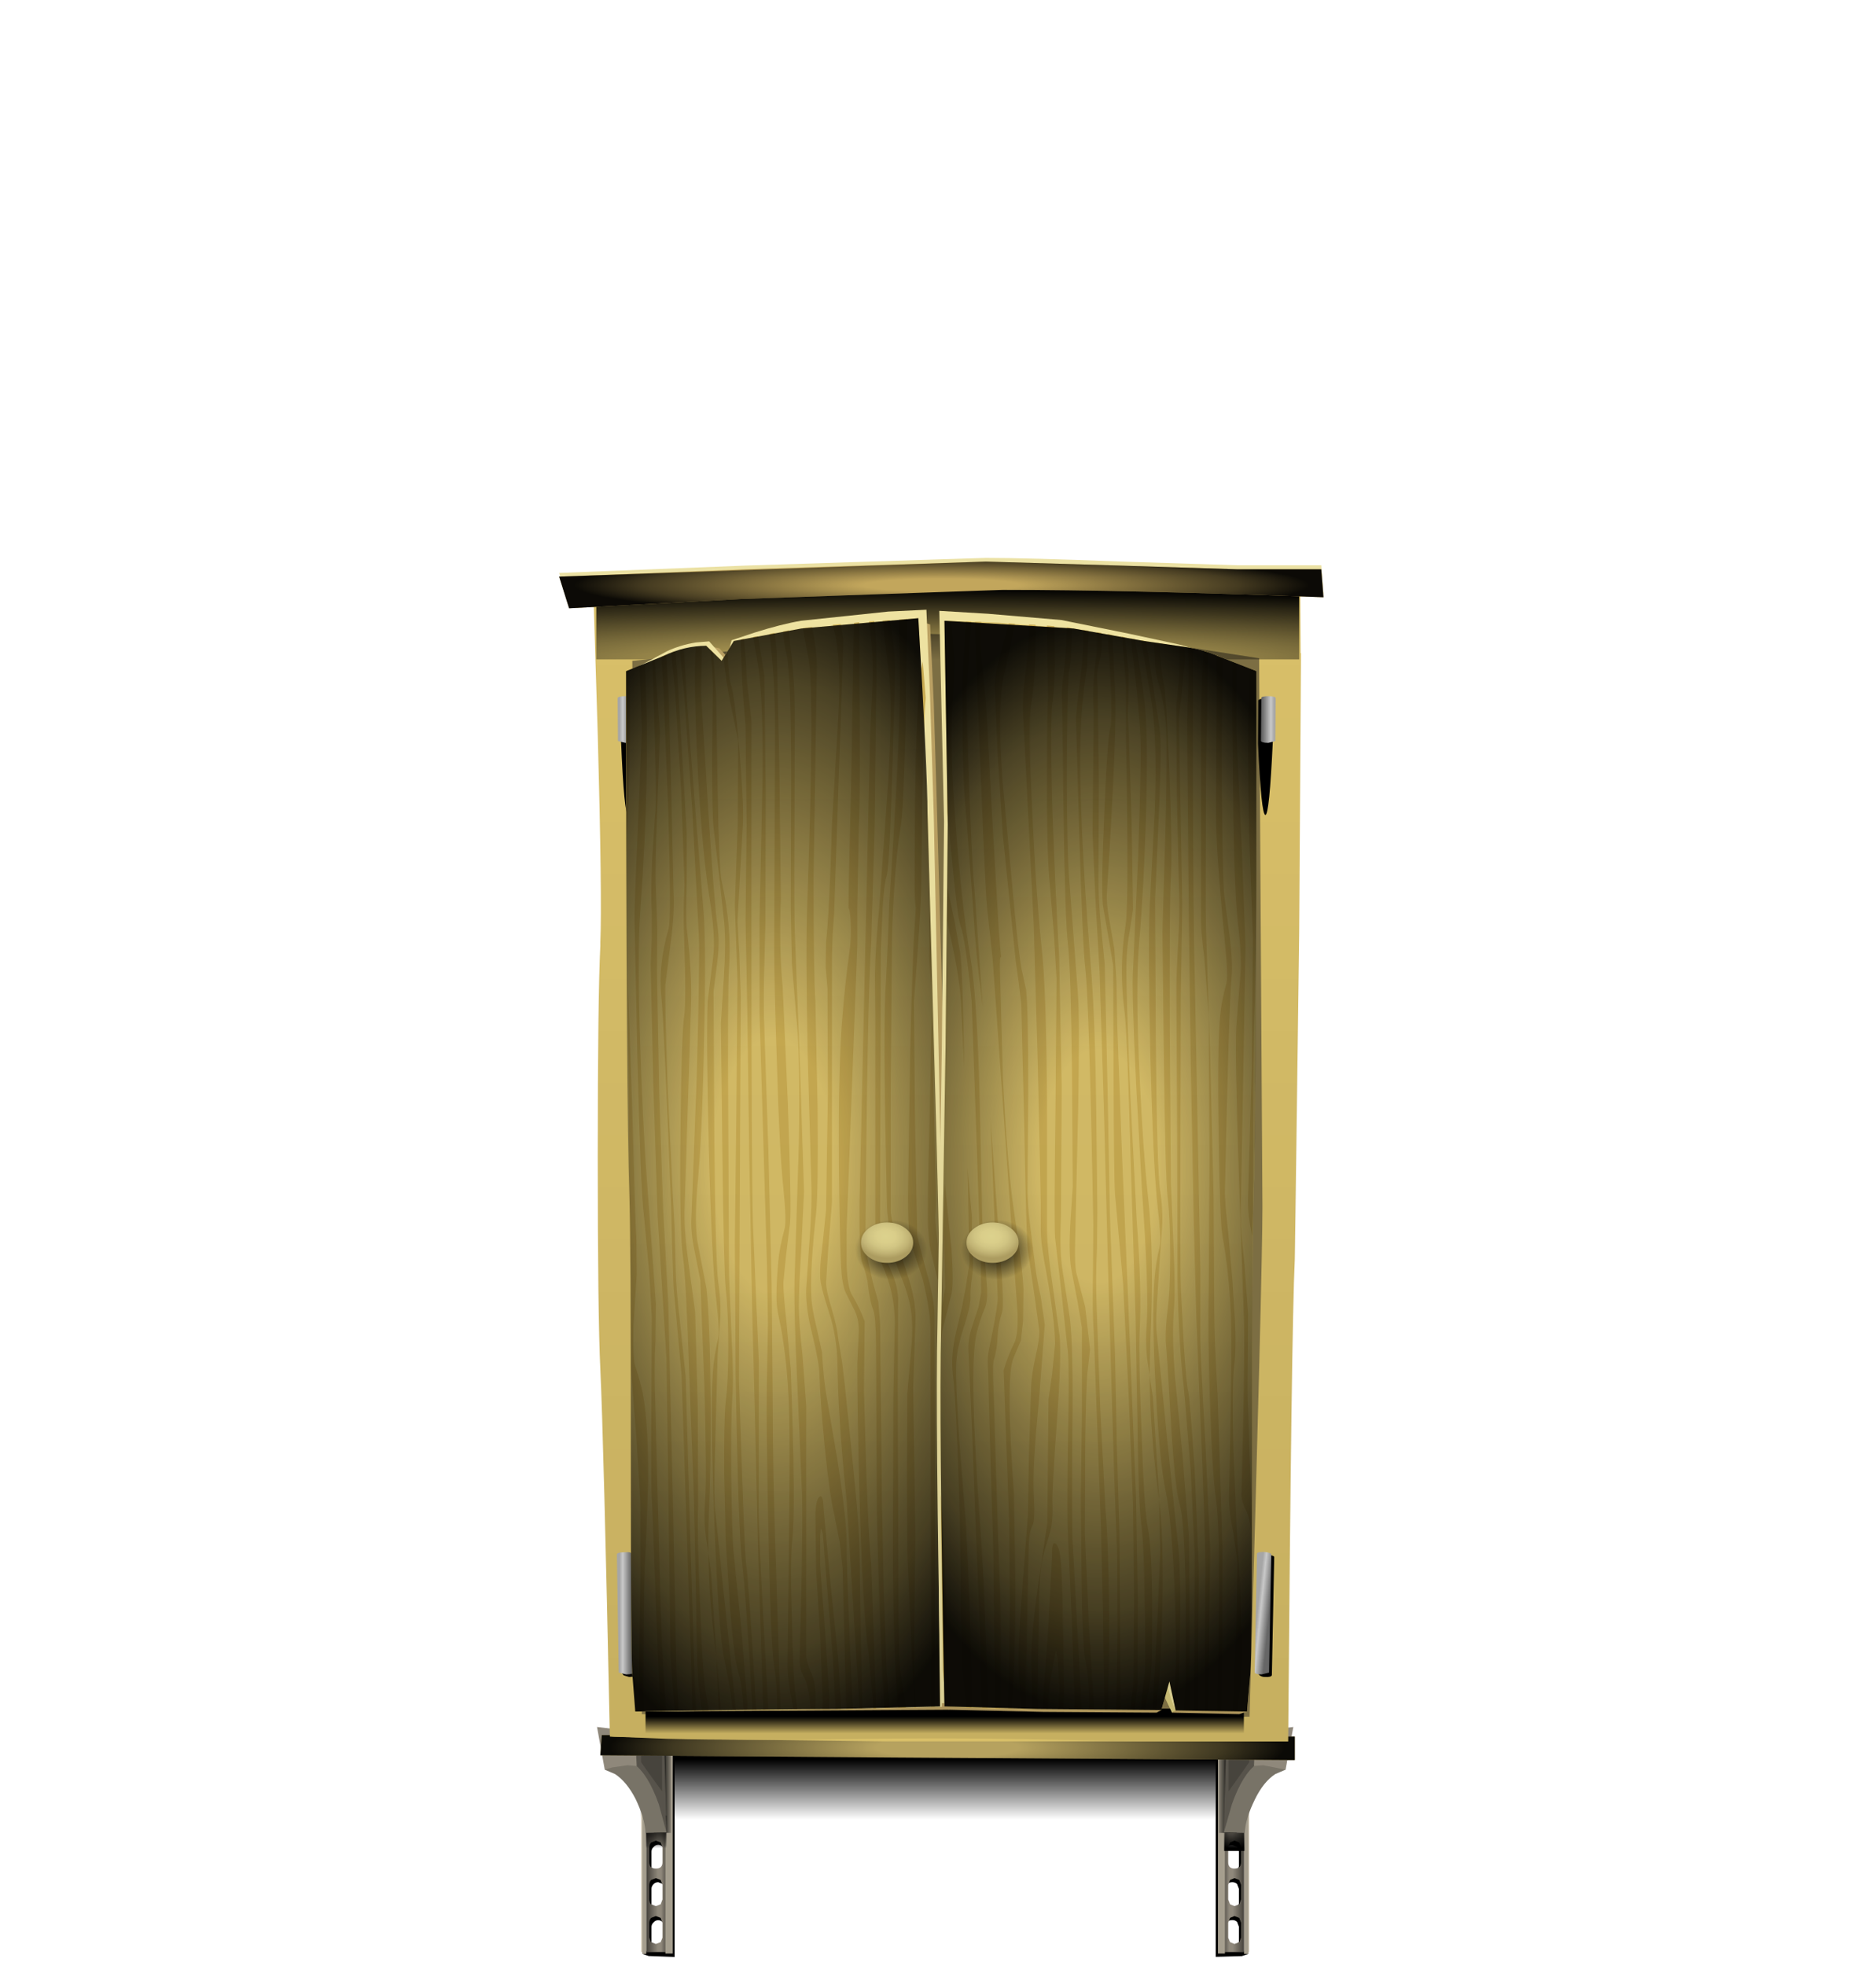 <?xml version="1.0" encoding="UTF-8" standalone="no"?>
<svg xmlns:xlink="http://www.w3.org/1999/xlink" height="267.3px" width="255.15px" xmlns="http://www.w3.org/2000/svg">
  <g transform="matrix(1.0, 0.0, 0.0, 1.0, 0.0, 0.0)">
    <use height="14.75" transform="matrix(1.0, 0.0, 0.0, 1.0, 87.1, 234.7)" width="81.75" xlink:href="#sprite0"/>
    <use height="36.4" transform="matrix(1.0, 0.0, 0.0, 1.0, 87.35, 229.65)" width="4.4" xlink:href="#sprite1"/>
    <use height="36.6" transform="matrix(1.0, 0.0, 0.0, 1.0, 87.2, 229.05)" width="4.3" xlink:href="#shape2"/>
    <use height="12.0" transform="matrix(1.0, 0.0, 0.0, 1.0, 88.9, 237.2)" width="2.75" xlink:href="#sprite2"/>
    <use height="4.8" transform="matrix(1.0, 0.0, 0.0, 1.0, 87.85, 246.85)" width="2.8" xlink:href="#sprite3"/>
    <use height="18.3" transform="matrix(1.0, 0.0, 0.0, 1.0, 81.2, 230.9)" width="9.45" xlink:href="#shape5"/>
    <use height="36.4" transform="matrix(1.0, 0.0, 0.0, 1.0, 165.35, 229.65)" width="4.45" xlink:href="#sprite4"/>
    <use height="36.6" transform="matrix(1.0, 0.0, 0.0, 1.0, 165.65, 229.05)" width="4.25" xlink:href="#shape7"/>
    <use height="12.95" transform="matrix(1.0, 0.0, 0.0, 1.0, 165.45, 236.25)" width="2.8" xlink:href="#sprite5"/>
    <use height="4.8" transform="matrix(1.0, 0.0, 0.0, 1.0, 166.5, 246.85)" width="2.75" xlink:href="#sprite6"/>
    <use height="18.3" transform="matrix(1.0, 0.0, 0.0, 1.0, 81.65, 230.9)" width="94.45" xlink:href="#shape10"/>
    <use height="3.4" transform="matrix(1.0, 0.0, 0.0, 1.0, 81.65, 235.9)" width="94.45" xlink:href="#sprite7"/>
    <use height="159.9" transform="matrix(1.0, 0.0, 0.0, 1.0, 80.65, 76.85)" width="96.4" xlink:href="#shape12"/>
    <use height="9.5" transform="matrix(1.0, 0.0, 0.0, 1.0, 81.1, 80.15)" width="95.6" xlink:href="#sprite8"/>
    <use height="6.85" transform="matrix(1.0, 0.0, 0.0, 1.0, 76.05, 75.85)" width="103.95" xlink:href="#shape14"/>
    <use height="6.35" transform="matrix(1.0, 0.0, 0.0, 1.0, 76.05, 76.35)" width="103.95" xlink:href="#sprite9"/>
    <use height="3.85" transform="matrix(1.0, 0.0, 0.0, 1.0, 87.8, 232.3)" width="81.35" xlink:href="#sprite10"/>
    <use height="15.95" transform="matrix(1.0, 0.0, 0.0, 1.0, 84.4, 94.85)" width="2.0" xlink:href="#sprite11"/>
    <use height="6.35" transform="matrix(1.0, 0.0, 0.0, 1.0, 84.0, 94.65)" width="2.05" xlink:href="#shape18"/>
    <use height="15.95" transform="matrix(1.0, 0.0, 0.0, 1.0, 171.1, 94.85)" width="2.05" xlink:href="#sprite12"/>
    <use height="6.35" transform="matrix(1.0, 0.0, 0.0, 1.0, 171.5, 94.65)" width="2.0" xlink:href="#shape20"/>
    <use height="16.75" transform="matrix(1.0, 0.0, 0.0, 1.0, 84.3, 211.25)" width="2.25" xlink:href="#sprite13"/>
    <use height="16.6" transform="matrix(1.0, 0.0, 0.0, 1.0, 83.9, 211.05)" width="2.25" xlink:href="#shape22"/>
    <use height="16.75" transform="matrix(1.0, 0.0, 0.0, 1.0, 171.0, 211.25)" width="2.3" xlink:href="#sprite14"/>
    <use height="16.65" transform="matrix(1.0, 0.0, 0.0, 1.0, 170.65, 211.0)" width="2.25" xlink:href="#shape24"/>
    <use height="150.15" id="interaction_target" transform="matrix(1.0, 0.0, 0.0, 1.0, 85.15, 82.9)" width="85.75" xlink:href="#sprite15"/>
    <use height="0.0" id="interior_point" transform="matrix(1.0, 0.0, 0.0, 1.0, 71.0, 21.0)" width="0.0" xlink:href="#sprite20"/>
  </g>
  <defs>
    <g id="sprite0" transform="matrix(1.0, 0.0, 0.0, 1.0, 0.0, 0.0)">
      <use height="14.75" transform="matrix(1.0, 0.0, 0.0, 1.0, 0.0, 0.0)" width="81.75" xlink:href="#shape0"/>
    </g>
    <g id="shape0" transform="matrix(1.0, 0.0, 0.0, 1.0, 0.0, 0.0)">
      <path d="M81.75 14.75 L0.0 14.75 0.0 0.0 81.75 0.0 81.75 14.75" fill="url(#gradient0)" fill-rule="evenodd" stroke="none"/>
    </g>
    <linearGradient gradientTransform="matrix(0.0, 0.005, 0.005, 0.0, 40.85, 8.6)" gradientUnits="userSpaceOnUse" id="gradient0" spreadMethod="pad" x1="-819.2" x2="819.2">
      <stop offset="0.0" stop-color="#000000"/>
      <stop offset="1.0" stop-color="#000000" stop-opacity="0.0"/>
    </linearGradient>
    <g id="sprite1" transform="matrix(1.0, 0.0, 0.0, 1.0, 0.0, 0.0)">
      <use height="43.35" transform="matrix(0.838, 0.0, 0.0, 0.84, 0.0, 0.0)" width="5.25" xlink:href="#shape1"/>
    </g>
    <g id="shape1" transform="matrix(1.0, 0.0, 0.0, 1.0, 0.0, 0.0)">
      <path d="M3.65 38.5 L3.35 37.75 Q3.0 37.4 2.6 37.4 2.15 37.4 1.85 37.75 1.5 38.05 1.5 38.5 L1.5 40.9 Q1.5 41.35 1.85 41.65 2.15 41.95 2.6 41.95 L3.35 41.65 3.65 40.9 3.65 38.5 M3.35 31.55 L2.6 31.25 Q2.15 31.25 1.85 31.55 1.5 31.9 1.5 32.3 L1.5 34.75 Q1.5 35.15 1.85 35.5 2.15 35.8 2.6 35.8 L3.35 35.5 3.65 34.75 3.65 32.3 3.35 31.55 M3.35 25.55 Q3.0 25.2 2.6 25.2 2.15 25.2 1.85 25.55 1.5 25.85 1.5 26.3 L1.5 28.7 Q1.5 29.15 1.85 29.45 2.15 29.75 2.6 29.75 L3.35 29.45 3.65 28.7 3.65 26.3 3.35 25.55 M3.65 20.25 L3.35 19.5 2.6 19.2 Q2.15 19.2 1.85 19.5 1.5 19.8 1.5 20.25 L1.5 22.65 Q1.5 23.1 1.85 23.4 2.15 23.7 2.6 23.7 L3.35 23.4 3.65 22.65 3.65 20.25 M1.05 0.0 L5.25 0.1 5.25 43.35 1.05 43.2 0.0 42.85 0.85 42.25 1.05 42.25 1.05 0.0" fill="#000000" fill-rule="evenodd" stroke="none"/>
    </g>
    <g id="shape2" transform="matrix(1.0, 0.0, 0.0, 1.0, -87.2, -229.05)">
      <path d="M89.85 260.75 L89.2 260.5 88.55 260.75 Q88.3 261.05 88.3 261.4 L88.3 263.45 88.55 264.05 89.2 264.3 89.85 264.05 90.1 263.45 90.1 261.4 89.85 260.75 M90.1 258.25 L90.1 256.25 89.85 255.6 89.2 255.35 88.55 255.6 Q88.3 255.9 88.3 256.25 L88.3 258.25 Q88.3 258.65 88.55 258.9 L89.2 259.15 89.85 258.9 90.1 258.25 M88.55 250.5 Q88.3 250.8 88.3 251.15 L88.3 253.2 Q88.3 254.05 89.2 254.05 90.1 254.05 90.1 253.2 L90.1 251.15 89.85 250.5 89.2 250.25 88.55 250.5 M90.1 248.1 L90.1 246.1 89.85 245.45 89.2 245.2 88.55 245.45 Q88.3 245.75 88.3 246.1 L88.3 248.1 Q88.3 248.5 88.55 248.75 L89.2 249.0 89.85 248.75 90.1 248.1 M87.9 229.05 L91.15 229.05 91.15 265.4 87.9 265.4 87.9 229.05" fill="#8f887b" fill-rule="evenodd" stroke="none"/>
      <path d="M89.85 260.75 L89.2 260.5 88.55 260.75 Q88.3 261.05 88.3 261.4 L88.3 263.45 88.55 264.05 89.2 264.3 89.85 264.05 90.1 263.45 90.1 261.4 89.85 260.75 M90.1 258.25 L90.1 256.25 89.85 255.6 89.2 255.35 88.55 255.6 Q88.3 255.9 88.3 256.25 L88.3 258.25 Q88.3 258.65 88.55 258.9 L89.2 259.15 89.85 258.9 90.1 258.25 M88.55 250.5 Q88.3 250.8 88.3 251.15 L88.3 253.2 Q88.3 254.05 89.2 254.05 90.1 254.05 90.1 253.2 L90.1 251.15 89.85 250.5 89.2 250.25 88.55 250.5 M90.1 248.1 L90.1 246.1 89.85 245.45 89.2 245.2 88.55 245.45 Q88.3 245.75 88.3 246.1 L88.3 248.1 Q88.3 248.5 88.55 248.75 L89.2 249.0 89.85 248.75 90.1 248.1 M87.9 229.05 L91.15 229.05 91.15 265.4 87.9 265.4 87.9 229.05" fill="url(#gradient1)" fill-rule="evenodd" stroke="none"/>
      <path d="M89.85 260.75 L89.2 260.5 88.55 260.75 Q88.3 261.05 88.3 261.4 L88.3 263.45 88.55 264.05 89.2 264.3 89.85 264.05 90.1 263.45 90.1 261.4 89.85 260.75 M90.1 258.25 L90.1 256.25 89.85 255.6 89.2 255.35 88.55 255.6 Q88.3 255.9 88.3 256.25 L88.3 258.25 Q88.3 258.65 88.55 258.9 L89.2 259.15 89.85 258.9 90.1 258.25 M88.55 250.5 Q88.3 250.8 88.3 251.15 L88.3 253.2 Q88.3 254.05 89.2 254.05 90.1 254.05 90.1 253.2 L90.1 251.15 89.85 250.5 89.2 250.25 88.55 250.5 M90.1 248.1 L90.1 246.1 89.85 245.45 89.2 245.2 88.55 245.45 Q88.3 245.75 88.3 246.1 L88.3 248.1 Q88.3 248.5 88.55 248.75 L89.2 249.0 89.85 248.75 90.1 248.1 M87.9 229.05 L91.15 229.05 91.15 265.4 87.9 265.4 87.9 229.05" fill="url(#gradient2)" fill-rule="evenodd" stroke="none"/>
      <path d="M91.5 229.05 L91.5 265.6 90.5 265.6 90.5 229.05 91.5 229.05" fill="#a59e8e" fill-rule="evenodd" stroke="none"/>
      <path d="M87.7 229.05 L87.7 265.4 87.2 265.4 87.2 229.05 87.7 229.05" fill="#d5ccb7" fill-rule="evenodd" stroke="none"/>
      <path d="M87.9 229.05 L87.9 265.65 87.35 265.65 87.35 229.05 87.9 229.05" fill="#a59e8e" fill-rule="evenodd" stroke="none"/>
    </g>
    <linearGradient gradientTransform="matrix(0.002, 0.0, 0.0, -0.002, 89.55, 247.25)" gradientUnits="userSpaceOnUse" id="gradient1" spreadMethod="pad" x1="-819.2" x2="819.2">
      <stop offset="0.0" stop-color="#000000" stop-opacity="0.518"/>
      <stop offset="0.478" stop-color="#000000" stop-opacity="0.0"/>
    </linearGradient>
    <linearGradient gradientTransform="matrix(-0.001, 0.0, 0.0, 0.001, 90.3, 247.25)" gradientUnits="userSpaceOnUse" id="gradient2" spreadMethod="pad" x1="-819.2" x2="819.2">
      <stop offset="0.141" stop-color="#000000" stop-opacity="0.518"/>
      <stop offset="0.737" stop-color="#000000" stop-opacity="0.0"/>
    </linearGradient>
    <g id="sprite2" transform="matrix(1.0, 0.0, 0.0, 1.0, 0.0, 0.0)">
      <use height="14.3" transform="matrix(0.833, 0.0, 0.0, 0.839, 0.0, 0.0)" width="3.3" xlink:href="#shape3"/>
    </g>
    <g id="shape3" transform="matrix(1.0, 0.0, 0.0, 1.0, 0.0, 0.0)">
      <path d="M3.3 14.3 L0.0 14.3 0.0 0.0 3.3 0.0 3.3 14.3" fill="url(#gradient3)" fill-rule="evenodd" stroke="none"/>
    </g>
    <linearGradient gradientTransform="matrix(0.001, 0.0, 0.0, -0.001, 2.1, 7.15)" gradientUnits="userSpaceOnUse" id="gradient3" spreadMethod="pad" x1="-819.2" x2="819.2">
      <stop offset="0.0" stop-color="#000000"/>
      <stop offset="0.894" stop-color="#000000" stop-opacity="0.239"/>
      <stop offset="1.0" stop-color="#000000" stop-opacity="0.0"/>
    </linearGradient>
    <g id="sprite3" transform="matrix(1.0, 0.0, 0.0, 1.0, 0.0, 0.0)">
      <use height="4.8" transform="matrix(1.0, 0.0, 0.0, 1.0, 0.0, 0.0)" width="2.8" xlink:href="#shape4"/>
    </g>
    <g id="shape4" transform="matrix(1.0, 0.0, 0.0, 1.0, 0.0, 0.0)">
      <path d="M2.8 4.8 L0.0 4.8 0.0 0.0 2.8 0.0 2.8 4.8" fill="url(#gradient4)" fill-rule="evenodd" stroke="none"/>
    </g>
    <linearGradient gradientTransform="matrix(0.0, 0.002, 0.002, 0.0, 1.4, 2.8)" gradientUnits="userSpaceOnUse" id="gradient4" spreadMethod="pad" x1="-819.2" x2="819.2">
      <stop offset="0.0" stop-color="#000000"/>
      <stop offset="0.894" stop-color="#000000" stop-opacity="0.239"/>
      <stop offset="1.0" stop-color="#000000" stop-opacity="0.0"/>
    </linearGradient>
    <g id="shape5" transform="matrix(1.0, 0.0, 0.0, 1.0, -81.2, -230.9)">
      <path d="M90.2 230.9 L90.65 249.15 89.0 247.3 88.05 245.5 Q87.6 242.05 86.95 241.25 L85.25 238.2 84.0 235.75 90.2 230.9" fill="#57534b" fill-rule="evenodd" stroke="none"/>
      <path d="M84.65 238.05 L84.3 238.4 86.2 239.8 Q88.15 241.2 89.6 245.3 L90.65 249.15 87.8 249.2 Q87.7 247.2 86.45 244.6 85.25 242.25 83.65 241.2 L82.25 240.6 84.3 238.4 83.85 238.05 84.65 238.05" fill="#787367" fill-rule="evenodd" stroke="none"/>
      <path d="M86.35 235.4 L86.6 240.1 85.35 240.0 83.25 240.3 82.25 240.6 81.2 234.8 86.35 235.4" fill="#8f887b" fill-rule="evenodd" stroke="none"/>
      <path d="M90.05 235.85 L90.05 243.55 88.3 241.15 87.2 239.6 87.2 237.5 90.05 235.85" fill="#47443d" fill-rule="evenodd" stroke="none"/>
    </g>
    <g id="sprite4" transform="matrix(1.0, 0.0, 0.0, 1.0, 0.0, 0.0)">
      <use height="36.4" transform="matrix(1.0, 0.0, 0.0, 1.0, 0.0, 0.0)" width="4.45" xlink:href="#shape6"/>
    </g>
    <g id="shape6" transform="matrix(1.0, 0.0, 0.0, 1.0, 0.0, 0.0)">
      <path d="M3.55 0.0 L3.55 35.5 3.7 35.5 4.45 36.0 3.55 36.3 0.0 36.4 0.0 0.1 3.55 0.0 M2.9 16.35 Q2.65 16.1 2.25 16.1 1.4 16.1 1.4 17.0 L1.4 19.0 Q1.4 19.9 2.25 19.9 L2.9 19.65 3.15 19.0 3.15 17.0 2.9 16.35 M1.4 24.1 Q1.4 25.0 2.25 25.0 L2.9 24.75 3.15 24.1 3.15 22.05 2.9 21.45 2.25 21.2 Q1.4 21.2 1.4 22.05 L1.4 24.1 M2.9 26.5 Q2.65 26.25 2.25 26.25 1.4 26.25 1.4 27.15 L1.4 29.15 Q1.4 30.05 2.25 30.05 L2.9 29.8 3.15 29.15 3.15 27.15 2.9 26.5 M2.9 31.65 Q2.65 31.4 2.25 31.4 1.4 31.4 1.4 32.3 L1.4 34.35 Q1.4 35.25 2.25 35.25 L2.9 35.0 3.15 34.35 3.15 32.3 2.9 31.65" fill="#000000" fill-rule="evenodd" stroke="none"/>
    </g>
    <g id="shape7" transform="matrix(1.0, 0.0, 0.0, 1.0, -165.65, -229.05)">
      <path d="M169.2 229.05 L169.2 265.4 165.95 265.4 165.95 229.05 169.2 229.05 M167.05 248.1 L167.3 248.75 167.9 249.0 168.55 248.75 168.8 248.1 168.8 246.1 168.55 245.45 167.9 245.2 167.3 245.45 167.05 246.1 167.05 248.1 M168.55 250.5 L167.9 250.25 167.3 250.5 167.05 251.15 167.05 253.2 Q167.05 254.05 167.9 254.05 168.8 254.05 168.8 253.2 L168.8 251.15 168.55 250.5 M167.9 255.35 L167.3 255.6 167.05 256.25 167.05 258.25 167.3 258.9 167.9 259.15 168.55 258.9 168.8 258.25 168.8 256.25 168.55 255.6 167.9 255.35 M167.9 260.5 L167.3 260.75 167.05 261.4 167.05 263.45 167.3 264.05 167.9 264.3 168.55 264.05 168.8 263.45 168.8 261.4 168.55 260.75 167.9 260.5" fill="#8f887b" fill-rule="evenodd" stroke="none"/>
      <path d="M169.2 229.05 L169.2 265.4 165.95 265.4 165.95 229.05 169.2 229.05 M167.05 248.1 L167.3 248.75 167.9 249.0 168.55 248.75 168.8 248.1 168.8 246.1 168.55 245.45 167.9 245.2 167.3 245.45 167.05 246.1 167.05 248.1 M168.55 250.5 L167.9 250.25 167.3 250.5 167.05 251.15 167.05 253.2 Q167.05 254.05 167.9 254.05 168.8 254.05 168.8 253.2 L168.8 251.15 168.55 250.5 M167.9 255.35 L167.3 255.6 167.05 256.25 167.05 258.25 167.3 258.9 167.9 259.15 168.55 258.9 168.8 258.25 168.8 256.25 168.55 255.6 167.9 255.35 M167.9 260.5 L167.3 260.75 167.05 261.4 167.05 263.45 167.3 264.05 167.9 264.3 168.55 264.05 168.8 263.45 168.8 261.4 168.55 260.75 167.9 260.5" fill="url(#gradient5)" fill-rule="evenodd" stroke="none"/>
      <path d="M169.2 229.05 L169.2 265.4 165.95 265.4 165.95 229.05 169.2 229.05 M167.05 248.1 L167.3 248.75 167.9 249.0 168.55 248.75 168.8 248.1 168.8 246.1 168.55 245.45 167.9 245.2 167.3 245.45 167.05 246.1 167.05 248.1 M168.55 250.5 L167.9 250.25 167.3 250.5 167.05 251.15 167.05 253.2 Q167.05 254.05 167.9 254.05 168.8 254.05 168.8 253.2 L168.8 251.15 168.55 250.5 M167.9 255.35 L167.3 255.6 167.05 256.25 167.05 258.25 167.3 258.9 167.9 259.15 168.55 258.9 168.8 258.25 168.8 256.25 168.55 255.6 167.9 255.35 M167.9 260.5 L167.3 260.75 167.05 261.4 167.05 263.45 167.3 264.05 167.9 264.3 168.55 264.05 168.8 263.45 168.8 261.4 168.55 260.75 167.9 260.5" fill="url(#gradient6)" fill-rule="evenodd" stroke="none"/>
      <path d="M165.65 229.05 L166.6 229.05 166.6 265.6 165.65 265.6 165.65 229.05" fill="#a59e8e" fill-rule="evenodd" stroke="none"/>
      <path d="M169.4 229.05 L169.9 229.05 169.9 265.4 169.4 265.4 169.4 229.05" fill="#d5ccb7" fill-rule="evenodd" stroke="none"/>
      <path d="M169.2 229.05 L169.8 229.05 169.8 265.65 169.2 265.65 169.2 229.05" fill="#a59e8e" fill-rule="evenodd" stroke="none"/>
    </g>
    <linearGradient gradientTransform="matrix(-0.002, 0.0, 0.0, -0.002, 167.6, 247.25)" gradientUnits="userSpaceOnUse" id="gradient5" spreadMethod="pad" x1="-819.2" x2="819.2">
      <stop offset="0.0" stop-color="#000000" stop-opacity="0.518"/>
      <stop offset="0.478" stop-color="#000000" stop-opacity="0.0"/>
    </linearGradient>
    <linearGradient gradientTransform="matrix(0.001, 0.0, 0.0, 0.001, 166.8, 247.25)" gradientUnits="userSpaceOnUse" id="gradient6" spreadMethod="pad" x1="-819.2" x2="819.2">
      <stop offset="0.141" stop-color="#000000" stop-opacity="0.518"/>
      <stop offset="0.737" stop-color="#000000" stop-opacity="0.0"/>
    </linearGradient>
    <g id="sprite5" transform="matrix(1.0, 0.0, 0.0, 1.0, 0.0, 0.0)">
      <use height="12.95" transform="matrix(1.0, 0.0, 0.0, 1.0, 0.0, 0.0)" width="2.8" xlink:href="#shape8"/>
    </g>
    <g id="shape8" transform="matrix(1.0, 0.0, 0.0, 1.0, 0.0, 0.0)">
      <path d="M0.0 12.95 L0.0 0.0 2.8 0.0 2.8 12.95 0.0 12.95" fill="url(#gradient7)" fill-rule="evenodd" stroke="none"/>
    </g>
    <linearGradient gradientTransform="matrix(-9.0E-4, 0.0, 0.0, -9.0E-4, 1.0, 6.5)" gradientUnits="userSpaceOnUse" id="gradient7" spreadMethod="pad" x1="-819.2" x2="819.2">
      <stop offset="0.0" stop-color="#000000"/>
      <stop offset="0.894" stop-color="#000000" stop-opacity="0.239"/>
      <stop offset="1.0" stop-color="#000000" stop-opacity="0.0"/>
    </linearGradient>
    <g id="sprite6" transform="matrix(1.0, 0.0, 0.0, 1.0, 0.0, 0.0)">
      <use height="4.8" transform="matrix(1.0, 0.0, 0.0, 1.0, 0.0, 0.0)" width="2.75" xlink:href="#shape9"/>
    </g>
    <g id="shape9" transform="matrix(1.0, 0.0, 0.0, 1.0, 0.0, 0.0)">
      <path d="M0.0 4.8 L0.0 0.0 2.75 0.0 2.75 4.8 0.0 4.8" fill="url(#gradient8)" fill-rule="evenodd" stroke="none"/>
    </g>
    <linearGradient gradientTransform="matrix(0.0, -0.002, 0.002, 0.0, 1.35, 2.8)" gradientUnits="userSpaceOnUse" id="gradient8" spreadMethod="pad" x1="-819.2" x2="819.2">
      <stop offset="0.0" stop-color="#000000"/>
      <stop offset="0.894" stop-color="#000000" stop-opacity="0.239"/>
      <stop offset="1.0" stop-color="#000000" stop-opacity="0.0"/>
    </linearGradient>
    <g id="shape10" transform="matrix(1.0, 0.0, 0.0, 1.0, -81.65, -230.9)">
      <path d="M166.9 230.9 L173.15 235.75 171.9 238.2 170.15 241.25 Q169.55 242.05 169.05 245.5 L168.1 247.3 166.45 249.15 166.9 230.9" fill="#57534b" fill-rule="evenodd" stroke="none"/>
      <path d="M172.8 238.45 L172.45 238.05 173.25 238.05 172.8 238.45 174.85 240.6 173.45 241.2 Q171.85 242.25 170.7 244.6 169.4 247.2 169.3 249.2 L166.45 249.15 167.55 245.3 Q169.0 241.2 170.95 239.8 L172.8 238.45" fill="#787367" fill-rule="evenodd" stroke="none"/>
      <path d="M175.9 234.8 L174.85 240.6 171.8 240.0 170.55 240.1 170.75 235.4 175.9 234.8" fill="#8f887b" fill-rule="evenodd" stroke="none"/>
      <path d="M167.1 235.85 L169.9 237.5 169.9 239.6 168.8 241.15 167.1 243.55 167.1 235.85" fill="#47443d" fill-rule="evenodd" stroke="none"/>
      <path d="M176.1 239.3 L121.65 238.95 81.65 238.65 81.85 235.9 176.1 236.1 176.1 239.3" fill="#b6a25f" fill-rule="evenodd" stroke="none"/>
    </g>
    <g id="sprite7" transform="matrix(1.0, 0.0, 0.0, 1.0, 0.0, 0.0)">
      <use height="3.4" transform="matrix(1.0, 0.0, 0.0, 1.0, 0.0, 0.0)" width="94.45" xlink:href="#shape11"/>
    </g>
    <g id="shape11" transform="matrix(1.0, 0.0, 0.0, 1.0, 0.0, 0.0)">
      <path d="M94.45 3.4 L40.0 3.05 0.0 2.75 0.2 0.0 94.45 0.2 94.45 3.4" fill="url(#gradient9)" fill-rule="evenodd" stroke="none"/>
    </g>
    <radialGradient cx="0" cy="0" gradientTransform="matrix(0.056, 0.0, 0.0, -0.008, 47.2, 1.7)" gradientUnits="userSpaceOnUse" id="gradient9" r="819.2" spreadMethod="pad">
      <stop offset="0.212" stop-color="#000000" stop-opacity="0.0"/>
      <stop offset="0.812" stop-color="#000000" stop-opacity="0.651"/>
      <stop offset="1.0" stop-color="#000000" stop-opacity="0.937"/>
    </radialGradient>
    <g id="shape12" transform="matrix(1.0, 0.0, 0.0, 1.0, -80.65, -76.85)">
      <path d="M174.55 236.1 L175.2 236.75 120.1 236.75 95.8 236.45 82.95 236.1 106.1 234.75 126.45 234.4 174.55 236.1" fill="#d9c069" fill-rule="evenodd" stroke="none"/>
      <path d="M81.65 128.6 L81.65 128.1 Q81.9 122.15 81.3 99.9 L80.65 78.9 91.7 78.85 114.1 78.15 139.8 77.0 Q152.25 76.8 158.05 78.15 L170.7 78.65 176.75 77.65 176.85 80.6 176.9 88.8 176.95 88.8 176.7 126.6 176.1 171.25 Q175.65 180.4 175.2 236.75 L155.1 236.75 139.25 236.45 Q127.8 236.25 114.85 236.45 101.2 236.65 90.7 236.4 L82.95 236.1 Q82.1 195.65 81.65 186.15 81.3 179.0 81.3 157.25 81.3 135.45 81.65 128.6" fill="#d9c069" fill-rule="evenodd" stroke="none"/>
      <path d="M81.65 128.6 Q81.95 122.9 81.3 100.3 L80.65 78.9 90.4 78.6 111.5 77.65 Q144.75 75.75 156.1 78.4 161.55 79.7 169.85 78.4 L177.05 76.85 Q176.5 162.05 176.1 171.25 175.65 180.4 175.2 236.75 L155.1 236.75 139.25 236.45 Q127.8 236.25 114.85 236.45 101.2 236.65 90.7 236.4 L82.95 236.1 Q82.1 195.65 81.65 186.15 81.3 179.0 81.3 157.25 81.3 135.45 81.65 128.6" fill="url(#gradient10)" fill-rule="evenodd" stroke="none"/>
      <path d="M86.0 89.85 L123.6 86.1 155.45 87.05 171.25 89.5 171.7 164.1 Q171.7 172.9 169.95 233.4 L124.5 233.4 100.3 233.25 87.3 233.05 86.9 176.65 86.0 89.85" fill="#7c6e43" fill-rule="evenodd" stroke="none"/>
    </g>
    <linearGradient gradientTransform="matrix(0.0, 0.095, 0.095, 0.0, 128.85, 157.65)" gradientUnits="userSpaceOnUse" id="gradient10" spreadMethod="pad" x1="-819.2" x2="819.2">
      <stop offset="0.0" stop-color="#000000" stop-opacity="0.0"/>
      <stop offset="1.0" stop-color="#000000" stop-opacity="0.086"/>
    </linearGradient>
    <g id="sprite8" transform="matrix(1.0, 0.0, 0.0, 1.0, 0.0, 0.0)">
      <use height="9.5" transform="matrix(1.0, 0.0, 0.0, 1.0, 0.0, 0.0)" width="95.6" xlink:href="#shape13"/>
    </g>
    <g id="shape13" transform="matrix(1.0, 0.0, 0.0, 1.0, 0.0, 0.0)">
      <path d="M95.6 9.5 L0.0 9.5 0.0 0.0 95.6 0.0 95.6 9.5" fill="url(#gradient11)" fill-rule="evenodd" stroke="none"/>
    </g>
    <radialGradient cx="0" cy="0" gradientTransform="matrix(0.154, 0.0, 0.0, -0.012, 45.8, 9.7)" gradientUnits="userSpaceOnUse" id="gradient11" r="819.2" spreadMethod="pad">
      <stop offset="0.0" stop-color="#000000" stop-opacity="0.0"/>
      <stop offset="1.0" stop-color="#000000"/>
    </radialGradient>
    <g id="shape14" transform="matrix(1.0, 0.0, 0.0, 1.0, -76.05, -75.85)">
      <path d="M76.05 77.9 L101.25 76.9 134.1 75.85 Q139.65 75.85 152.5 76.35 L168.2 76.85 179.7 76.85 180.0 80.7 Q153.1 79.65 136.4 79.65 L100.65 80.95 77.4 82.2 76.05 77.9" fill="#ebe1a4" fill-rule="evenodd" stroke="none"/>
      <path d="M76.05 78.4 L101.25 77.4 134.1 76.35 152.5 76.9 168.2 77.4 179.7 77.4 180.0 81.2 Q153.1 80.2 136.4 80.2 L100.65 81.45 77.4 82.7 76.05 78.4" fill="#c2a65c" fill-rule="evenodd" stroke="none"/>
    </g>
    <g id="sprite9" transform="matrix(1.0, 0.0, 0.0, 1.0, 0.0, 0.0)">
      <use height="6.35" transform="matrix(1.0, 0.0, 0.0, 1.0, 0.0, 0.0)" width="103.95" xlink:href="#shape15"/>
    </g>
    <g id="shape15" transform="matrix(1.0, 0.0, 0.0, 1.0, 0.0, 0.0)">
      <path d="M103.95 4.85 Q77.05 3.85 60.35 3.85 L24.6 5.1 1.35 6.35 0.0 2.05 58.05 0.0 76.45 0.55 92.15 1.05 103.65 1.05 103.95 4.85" fill="url(#gradient12)" fill-rule="evenodd" stroke="none"/>
    </g>
    <radialGradient cx="0" cy="0" gradientTransform="matrix(0.061, 0.0, 0.0, -0.005, 52.0, 3.2)" gradientUnits="userSpaceOnUse" id="gradient12" r="819.2" spreadMethod="pad">
      <stop offset="0.212" stop-color="#000000" stop-opacity="0.0"/>
      <stop offset="0.812" stop-color="#000000" stop-opacity="0.651"/>
      <stop offset="1.0" stop-color="#000000" stop-opacity="0.937"/>
    </radialGradient>
    <g id="sprite10" transform="matrix(1.0, 0.0, 0.0, 1.0, 0.0, 0.0)">
      <use height="5.5" transform="matrix(0.7, 0.0, 0.0, 0.7, 0.0, 0.0)" width="116.25" xlink:href="#shape16"/>
    </g>
    <g id="shape16" transform="matrix(1.0, 0.0, 0.0, 1.0, 0.0, 0.0)">
      <path d="M116.25 5.5 L0.0 5.5 0.0 0.0 116.25 0.0 116.25 5.5" fill="url(#gradient13)" fill-rule="evenodd" stroke="none"/>
    </g>
    <linearGradient gradientTransform="matrix(0.0, 0.002, 0.002, 0.0, 58.1, 3.2)" gradientUnits="userSpaceOnUse" id="gradient13" spreadMethod="pad" x1="-819.2" x2="819.2">
      <stop offset="0.0" stop-color="#000000"/>
      <stop offset="1.0" stop-color="#000000" stop-opacity="0.0"/>
    </linearGradient>
    <g id="sprite11" transform="matrix(1.0, 0.0, 0.0, 1.0, 0.0, 0.0)">
      <use height="22.75" transform="matrix(0.69, 0.0, 0.0, 0.701, 0.0, 0.0)" width="2.9" xlink:href="#shape17"/>
    </g>
    <g id="shape17" transform="matrix(1.0, 0.0, 0.0, 1.0, 0.0, 0.0)">
      <path d="M2.9 8.9 Q2.25 22.75 1.5 22.75 0.7 22.75 0.1 8.45 L0.0 0.6 Q0.0 0.45 0.55 0.25 L1.65 0.0 1.4 0.2 Q2.8 0.2 2.8 0.6 L2.9 8.9" fill="#000000" fill-rule="evenodd" stroke="none"/>
    </g>
    <g id="shape18" transform="matrix(1.0, 0.0, 0.0, 1.0, -84.0, -94.65)">
      <path d="M86.05 100.7 Q86.05 101.0 85.05 101.0 L84.05 100.75 84.0 94.95 Q84.0 94.65 85.0 94.65 86.0 94.65 86.0 94.9 L86.05 100.7" fill="url(#gradient14)" fill-rule="evenodd" stroke="none"/>
    </g>
    <linearGradient gradientTransform="matrix(0.001, 0.0, 0.0, -0.001, 85.05, 97.85)" gradientUnits="userSpaceOnUse" id="gradient14" spreadMethod="pad" x1="-819.2" x2="819.2">
      <stop offset="0.012" stop-color="#a6a6a6"/>
      <stop offset="0.282" stop-color="#c9c9c9"/>
      <stop offset="1.0" stop-color="#666666"/>
    </linearGradient>
    <g id="sprite12" transform="matrix(1.0, 0.0, 0.0, 1.0, 0.0, 0.0)">
      <use height="22.75" transform="matrix(0.719, 0.0, 0.0, 0.701, 0.0, 0.0)" width="2.85" xlink:href="#shape19"/>
    </g>
    <g id="shape19" transform="matrix(1.0, 0.0, 0.0, 1.0, 0.0, 0.0)">
      <path d="M0.0 8.9 L0.05 0.6 Q0.05 0.2 1.45 0.2 L1.25 0.0 2.35 0.25 2.85 0.6 2.8 8.45 Q2.15 22.75 1.4 22.75 0.6 22.75 0.0 8.9" fill="#000000" fill-rule="evenodd" stroke="none"/>
    </g>
    <g id="shape20" transform="matrix(1.0, 0.0, 0.0, 1.0, -171.5, -94.65)">
      <path d="M171.5 100.7 L171.55 94.9 Q171.55 94.65 172.55 94.65 173.5 94.65 173.5 94.95 L173.45 100.75 172.5 101.0 Q171.5 101.0 171.5 100.7" fill="url(#gradient15)" fill-rule="evenodd" stroke="none"/>
    </g>
    <linearGradient gradientTransform="matrix(-0.001, 0.0, 0.0, -0.001, 172.5, 97.85)" gradientUnits="userSpaceOnUse" id="gradient15" spreadMethod="pad" x1="-819.2" x2="819.2">
      <stop offset="0.012" stop-color="#a6a6a6"/>
      <stop offset="0.282" stop-color="#c9c9c9"/>
      <stop offset="1.0" stop-color="#666666"/>
    </linearGradient>
    <g id="sprite13" transform="matrix(1.0, 0.0, 0.0, 1.0, 0.0, 0.0)">
      <use height="23.95" transform="matrix(0.714, 0.0, 0.0, 0.699, 0.0, 0.0)" width="3.15" xlink:href="#shape21"/>
    </g>
    <g id="shape21" transform="matrix(1.0, 0.0, 0.0, 1.0, 0.0, 0.0)">
      <path d="M2.8 0.55 L3.15 23.5 Q3.15 23.95 1.75 23.95 L0.75 23.65 0.35 23.15 0.0 0.65 Q0.0 0.45 0.5 0.25 L1.6 0.0 1.4 0.2 Q2.8 0.2 2.8 0.55" fill="#000000" fill-rule="evenodd" stroke="none"/>
    </g>
    <g id="shape22" transform="matrix(1.0, 0.0, 0.0, 1.0, -83.9, -211.05)">
      <path d="M86.15 227.35 Q86.15 227.65 85.15 227.65 L84.15 227.4 83.9 211.35 Q83.9 211.05 84.9 211.05 85.9 210.95 85.9 211.3 L86.15 227.35" fill="url(#gradient16)" fill-rule="evenodd" stroke="none"/>
    </g>
    <linearGradient gradientTransform="matrix(0.001, 0.0, 0.0, -0.001, 85.05, 219.35)" gradientUnits="userSpaceOnUse" id="gradient16" spreadMethod="pad" x1="-819.2" x2="819.2">
      <stop offset="0.012" stop-color="#a6a6a6"/>
      <stop offset="0.282" stop-color="#c9c9c9"/>
      <stop offset="1.0" stop-color="#666666"/>
    </linearGradient>
    <g id="sprite14" transform="matrix(1.0, 0.0, 0.0, 1.0, 0.0, 0.0)">
      <use height="23.95" transform="matrix(0.708, 0.0, 0.0, 0.699, 0.0, 0.0)" width="3.25" xlink:href="#shape23"/>
    </g>
    <g id="shape23" transform="matrix(1.0, 0.0, 0.0, 1.0, 0.0, 0.0)">
      <path d="M3.25 0.65 L2.8 23.6 Q2.7 24.05 1.35 23.95 0.85 23.95 0.4 23.6 L0.0 23.05 0.4 0.55 Q0.45 0.4 0.95 0.2 L2.1 0.0 1.85 0.2 Q3.25 0.3 3.25 0.65" fill="#000000" fill-rule="evenodd" stroke="none"/>
    </g>
    <g id="shape24" transform="matrix(1.0, 0.0, 0.0, 1.0, -170.65, -211.0)">
      <path d="M172.6 227.4 L171.6 227.65 Q170.65 227.65 170.65 227.35 L170.95 211.25 Q170.95 211.0 171.95 211.0 172.9 211.1 172.9 211.35 L172.6 227.4" fill="url(#gradient17)" fill-rule="evenodd" stroke="none"/>
    </g>
    <linearGradient gradientTransform="matrix(0.001, 1.0E-4, 1.0E-4, -0.001, 171.8, 219.35)" gradientUnits="userSpaceOnUse" id="gradient17" spreadMethod="pad" x1="-819.2" x2="819.2">
      <stop offset="0.012" stop-color="#a6a6a6"/>
      <stop offset="0.282" stop-color="#c9c9c9"/>
      <stop offset="1.0" stop-color="#666666"/>
    </linearGradient>
    <g id="sprite15" transform="matrix(1.0, 0.0, 0.0, 1.0, 0.0, 0.0)">
      <use height="150.15" transform="matrix(1.0, 0.0, 0.0, 1.0, 0.0, 0.0)" width="84.45" xlink:href="#shape25"/>
      <use height="148.65" transform="matrix(1.0, 0.0, 0.0, 1.0, 0.0, 1.15)" width="42.75" xlink:href="#sprite16"/>
      <use height="149.65" transform="matrix(1.0, 0.0, 0.0, 1.0, 42.25, 0.15)" width="43.5" xlink:href="#shape27"/>
      <use height="148.3" transform="matrix(1.0, 0.0, 0.0, 1.0, 42.75, 1.5)" width="43.0" xlink:href="#sprite17"/>
      <use height="150.15" transform="matrix(1.0, 0.0, 0.0, 1.0, 0.0, 0.0)" width="85.75" xlink:href="#shape29"/>
      <use height="8.05" transform="matrix(1.0, 0.0, 0.0, 1.0, 30.95, 83.0)" width="10.25" xlink:href="#sprite18"/>
      <use height="5.5" transform="matrix(1.0, 0.0, 0.0, 1.0, 31.95, 83.3)" width="7.1" xlink:href="#shape31"/>
      <use height="8.05" transform="matrix(1.0, 0.0, 0.0, 1.0, 45.3, 83.0)" width="10.25" xlink:href="#sprite19"/>
      <use height="5.5" transform="matrix(1.0, 0.0, 0.0, 1.0, 46.3, 83.3)" width="7.1" xlink:href="#shape31"/>
    </g>
    <g id="shape25" transform="matrix(1.0, 0.0, 0.0, 1.0, 0.0, 0.0)">
      <path d="M41.9 0.05 L42.15 0.1 42.25 0.1 42.75 0.15 42.95 0.35 43.7 0.8 43.7 148.75 40.25 148.75 40.25 0.0 40.8 0.1 41.9 0.05" fill="#bba163" fill-opacity="0.0" fill-rule="evenodd" stroke="none"/>
      <path d="M71.95 146.05 L73.8 143.6 75.2 149.55 74.25 149.95 72.9 147.1 71.95 146.05" fill="#d9cb7d" fill-rule="evenodd" stroke="none"/>
      <path d="M80.45 143.95 L84.45 149.8 83.4 150.15 74.25 149.95 74.75 149.65 Q75.2 148.25 75.0 148.0 L74.65 146.65 74.45 145.45 73.05 145.55 72.7 148.75 72.8 149.6 72.15 149.95 56.75 149.85 43.95 149.55 43.3 149.1 45.05 143.85 56.8 136.8 Q68.55 129.7 68.75 129.7 L74.75 136.85 80.45 143.95" fill="#bba163" fill-rule="evenodd" stroke="none"/>
      <path d="M39.7 1.65 L40.55 1.75 41.35 2.0 41.85 12.8 42.3 27.65 43.3 63.75 Q44.2 97.6 43.95 104.75 43.55 116.7 43.95 149.55 L2.5 149.8 2.1 144.65 Q1.9 142.1 1.9 114.4 1.9 85.15 1.7 79.5 1.4 72.45 1.3 39.7 L1.25 8.35 5.2 7.55 Q9.4 6.45 10.6 5.05 10.75 4.9 11.75 5.05 L12.7 5.25 14.25 6.95 15.9 4.25 27.6 4.2 Q39.35 3.7 39.7 1.65" fill="#bba163" fill-rule="evenodd" stroke="none"/>
      <path d="M5.55 5.65 Q7.35 4.8 9.5 4.45 L11.3 4.3 13.65 6.95 14.35 4.15 17.5 3.1 Q21.15 1.95 23.8 1.5 L35.65 0.25 40.85 0.0 41.35 11.95 41.85 28.0 42.6 64.5 Q43.25 98.65 43.0 105.9 42.6 117.85 42.95 149.15 L29.15 149.45 1.9 149.8 1.5 144.65 Q1.3 142.1 1.3 114.4 1.3 85.15 1.1 79.5 0.8 72.45 0.7 39.7 L0.65 8.35 2.0 7.55 5.55 5.65" fill="#eee2a1" fill-rule="evenodd" stroke="none"/>
      <path d="M0.0 8.35 L1.4 7.85 5.05 6.3 Q6.85 5.45 9.05 5.1 L10.9 4.9 13.0 6.95 14.65 4.25 23.85 2.55 39.75 1.15 40.4 12.35 41.0 27.65 42.0 63.75 Q42.95 97.6 42.7 104.75 42.3 116.7 42.7 149.1 L28.45 149.45 1.25 149.8 0.85 144.65 Q0.65 142.1 0.65 114.4 0.65 85.15 0.45 79.5 0.15 72.45 0.05 39.7 L0.0 8.35" fill="#d9c069" fill-rule="evenodd" stroke="none"/>
      <path d="M33.35 4.15 L33.05 1.6 33.75 1.55 Q34.2 5.05 34.0 12.8 L33.8 29.8 33.35 45.05 Q32.8 53.2 32.55 86.85 L33.55 91.4 34.3 94.1 34.55 97.0 34.8 121.3 35.05 133.2 35.45 144.4 35.85 149.35 35.15 149.35 35.1 149.0 Q34.5 139.65 34.1 122.55 L34.0 99.8 Q33.95 95.9 33.6 95.15 33.15 94.0 32.9 91.8 32.8 90.6 32.1 88.75 31.7 87.75 31.75 80.6 L33.2 16.75 33.5 10.7 Q33.65 7.3 33.35 4.15" fill="#caac52" fill-rule="evenodd" stroke="none"/>
      <path d="M26.75 125.6 L26.5 124.85 26.4 125.9 26.4 129.95 27.1 139.4 27.65 147.95 27.6 149.45 26.7 149.45 26.75 148.35 26.4 139.6 25.85 130.6 25.75 122.85 Q25.85 120.95 26.3 120.6 26.8 120.25 26.85 122.05 L27.8 132.4 28.85 142.5 29.25 149.45 28.5 149.45 28.1 142.25 26.75 125.6" fill="#caac52" fill-rule="evenodd" stroke="none"/>
      <path d="M30.9 5.85 L31.0 1.8 31.7 1.7 Q31.9 26.35 31.65 29.5 L31.45 40.75 31.45 45.55 30.0 84.15 30.0 89.0 Q30.1 92.15 30.75 93.2 31.75 94.85 32.45 96.75 L32.35 106.05 32.7 118.1 Q33.1 128.15 33.35 129.7 L34.0 149.4 33.65 149.4 33.0 142.0 Q32.2 136.8 31.75 120.45 31.45 109.25 31.45 102.35 L31.65 98.2 Q31.7 96.45 31.0 95.1 L29.85 92.8 Q29.45 91.9 29.3 90.15 29.05 86.65 28.95 75.45 28.85 61.7 29.45 55.0 29.85 50.2 30.4 46.4 30.65 44.6 30.55 42.4 30.45 40.6 30.25 40.6 L30.3 37.05 30.65 21.6 30.9 5.85" fill="#caac52" fill-rule="evenodd" stroke="none"/>
      <path d="M24.75 6.35 L24.05 2.5 25.3 2.35 Q25.95 5.6 25.95 7.75 L25.5 36.55 Q25.5 49.5 25.75 53.3 L26.05 67.6 Q26.15 79.3 25.85 82.0 25.0 89.8 25.2 93.45 25.25 94.9 25.9 97.55 L26.65 100.95 Q26.85 104.45 27.2 106.55 L28.7 115.3 Q30.0 123.65 30.0 127.0 30.0 130.1 30.35 138.25 30.65 146.05 30.9 149.45 L29.95 149.45 29.45 130.35 29.05 126.75 28.3 122.95 Q27.7 120.5 27.0 113.65 26.4 107.45 26.3 104.0 26.25 102.25 25.3 98.4 24.4 94.85 24.5 92.3 L25.0 85.05 Q25.3 80.7 25.2 78.05 L24.7 60.6 Q24.4 45.6 24.65 39.85 25.7 10.15 24.75 6.35" fill="#caac52" fill-rule="evenodd" stroke="none"/>
      <path d="M41.6 53.8 L41.7 59.45 42.15 80.3 42.05 82.65 Q42.05 83.55 42.4 86.25 L42.6 92.2 42.4 91.15 41.45 87.2 Q41.1 85.6 41.05 82.75 41.0 80.35 41.3 68.55 L41.6 54.2 41.6 53.8 M41.25 47.6 L41.3 40.05 41.55 51.8 41.45 50.4 41.25 47.6" fill="#caac52" fill-rule="evenodd" stroke="none"/>
      <path d="M21.85 6.2 Q21.45 4.4 21.35 2.95 L22.15 2.8 22.4 5.55 Q22.95 9.15 22.95 15.35 L22.9 30.55 Q22.85 41.35 22.95 43.9 L23.65 61.8 24.2 79.1 23.85 86.45 Q23.5 92.25 23.5 94.7 23.5 97.0 24.0 101.4 L24.5 108.2 24.5 142.35 Q24.55 143.1 25.15 144.45 25.7 145.75 25.75 147.2 L25.75 149.45 25.05 149.45 Q24.9 146.45 24.25 145.2 23.6 144.05 23.6 143.0 24.05 127.25 23.95 120.65 L23.3 105.5 Q22.75 94.1 22.95 90.0 L23.5 72.6 Q23.7 59.85 23.15 55.35 L22.55 48.1 22.4 40.85 22.45 22.7 Q22.45 9.1 21.85 6.2" fill="#caac52" fill-rule="evenodd" stroke="none"/>
      <path d="M28.3 2.8 L28.1 2.05 29.2 1.95 29.55 4.15 29.2 14.75 28.3 41.25 28.1 44.1 28.0 47.1 28.0 80.6 27.5 86.8 27.2 91.55 Q27.25 92.7 27.95 95.0 28.7 97.5 28.85 99.05 L29.4 102.45 29.75 105.4 30.8 115.65 Q31.75 124.85 31.75 128.15 L31.9 138.4 32.15 149.4 31.75 149.4 30.0 121.15 Q28.85 110.2 28.75 102.6 28.7 98.9 27.6 95.5 26.45 92.05 26.4 90.75 26.35 89.05 26.65 86.95 L27.2 81.6 27.45 65.85 27.4 51.55 27.15 48.55 27.2 45.2 Q27.65 41.3 28.0 29.2 L28.9 14.0 Q29.3 6.85 28.3 2.8" fill="#caac52" fill-rule="evenodd" stroke="none"/>
      <path d="M13.3 6.5 L13.8 5.65 Q13.95 9.3 14.25 10.15 14.75 11.55 15.4 18.9 16.0 26.25 15.9 28.85 L15.15 42.4 15.4 46.65 15.6 52.55 15.35 104.65 Q16.1 128.7 16.35 129.95 16.6 131.0 17.7 149.55 L17.2 149.55 Q16.3 133.85 15.8 129.8 15.25 125.4 14.9 103.5 L14.8 85.8 15.0 68.1 15.15 50.4 14.8 40.1 15.2 28.7 15.25 17.8 14.25 12.95 Q13.45 9.1 13.3 6.5" fill="#caac52" fill-rule="evenodd" stroke="none"/>
      <path d="M35.8 9.15 L34.9 1.5 35.85 1.4 Q36.7 6.05 36.55 9.15 35.95 34.65 35.45 36.15 35.1 37.2 34.9 40.5 L34.65 46.35 34.55 82.9 34.75 86.0 35.25 88.0 36.35 90.65 Q37.1 92.6 37.0 94.45 L36.95 105.9 37.0 120.3 37.05 134.0 Q37.05 142.9 37.35 144.4 L38.05 149.3 37.05 149.3 Q36.35 143.0 36.3 128.2 L36.35 107.05 36.55 97.0 Q36.55 94.25 35.8 91.65 35.3 89.95 34.4 88.15 33.9 87.25 33.9 85.55 L33.9 55.35 33.85 49.6 Q33.9 46.05 34.45 40.25 L35.65 23.35 Q36.2 13.05 35.8 9.15" fill="#caac52" fill-rule="evenodd" stroke="none"/>
      <path d="M38.65 59.8 Q39.0 45.8 39.25 43.05 L39.4 40.55 Q39.25 39.45 39.25 37.05 39.25 20.3 39.7 12.45 39.9 9.25 40.35 7.05 L40.75 12.0 Q40.5 14.8 40.3 25.1 L40.15 37.05 Q40.15 40.6 39.15 53.3 L39.3 69.65 39.6 85.2 40.8 89.8 Q41.95 93.7 41.95 96.0 L42.05 126.25 42.0 149.15 41.5 149.15 41.4 106.65 41.4 97.7 Q41.35 95.1 40.35 91.05 L38.75 86.1 Q38.35 84.8 38.35 79.85 L38.65 59.8" fill="#caac52" fill-rule="evenodd" stroke="none"/>
      <path d="M37.25 10.0 L37.15 1.35 38.2 1.25 38.0 16.3 Q37.75 27.05 37.35 29.5 36.8 32.75 36.45 38.25 36.15 43.0 36.15 46.45 L36.0 64.85 36.0 82.0 Q36.15 83.3 36.75 85.25 L37.45 87.85 38.6 91.45 Q39.5 94.55 39.35 97.0 L39.05 105.8 39.35 126.15 39.2 137.65 Q39.15 145.55 39.45 149.25 L39.2 149.25 38.25 128.15 38.2 117.95 38.25 106.55 38.75 100.85 Q39.05 97.9 38.8 95.6 38.55 93.5 37.4 90.65 36.3 88.0 36.25 86.7 L35.8 83.9 Q35.45 82.2 35.45 79.7 34.9 55.6 35.35 50.55 L35.6 45.25 35.8 39.85 Q37.25 18.3 37.25 10.0" fill="#caac52" fill-rule="evenodd" stroke="none"/>
      <path d="M7.3 5.45 L7.85 5.35 8.05 8.35 Q8.25 13.2 10.55 41.15 10.9 45.95 10.6 58.75 10.35 71.8 9.7 78.4 9.25 83.75 9.8 86.4 L10.95 92.35 Q11.4 96.75 11.5 107.3 11.55 117.0 11.25 123.15 11.15 125.6 11.2 128.25 L10.85 126.0 Q10.55 123.7 10.75 121.05 11.0 118.1 10.65 105.45 L10.1 91.15 9.3 87.1 Q8.75 84.55 8.9 82.4 L9.6 63.75 Q10.05 47.6 9.9 44.35 L9.0 27.15 7.9 11.45 7.3 5.45 M11.2 128.25 L11.55 130.8 12.3 142.45 12.4 143.45 12.9 149.6 12.6 149.6 12.3 142.45 Q11.25 134.8 11.2 128.25" fill="#caac52" fill-rule="evenodd" stroke="none"/>
      <path d="M3.6 7.4 L3.6 6.95 3.9 6.8 4.6 16.65 4.25 27.0 Q3.9 35.4 4.05 37.9 L4.25 43.4 4.2 49.05 4.5 65.55 5.05 81.55 5.75 94.65 6.45 124.9 6.7 136.9 Q6.8 145.25 7.05 148.4 L7.15 149.7 6.6 149.7 6.05 142.05 5.5 101.9 4.3 82.6 3.7 64.3 3.35 48.2 3.5 44.75 3.5 40.95 Q3.35 39.05 3.55 33.9 L3.95 27.9 Q4.25 26.25 3.6 7.4" fill="#caac52" fill-rule="evenodd" stroke="none"/>
      <path d="M4.8 6.4 L5.45 6.1 5.8 11.75 6.15 25.05 6.45 38.15 Q6.65 41.0 6.05 45.4 L5.35 50.95 Q5.25 52.75 5.65 64.95 L6.35 79.45 6.6 83.95 6.75 89.75 Q6.8 92.35 7.35 97.0 L8.1 104.2 8.65 123.3 9.25 143.3 9.5 149.65 9.0 149.65 8.9 144.5 7.55 104.1 6.45 91.95 6.25 86.05 6.15 81.75 Q5.15 56.05 4.8 52.6 4.35 48.3 5.8 43.3 6.15 42.05 5.75 27.6 L5.1 11.3 4.8 6.4" fill="#caac52" fill-rule="evenodd" stroke="none"/>
      <path d="M0.0 8.35 L0.45 8.2 0.5 9.05 Q0.65 22.6 0.1 30.6 L0.05 33.75 0.0 8.35" fill="#caac52" fill-rule="evenodd" stroke="none"/>
      <path d="M9.35 8.25 L9.45 5.05 10.3 4.95 10.2 11.4 11.2 27.65 Q12.05 40.55 12.45 43.15 12.75 45.3 12.4 47.9 L11.9 51.9 12.0 71.1 Q12.15 88.75 12.55 91.55 12.95 94.2 12.8 96.55 L12.45 101.35 12.15 112.45 Q11.9 120.7 12.1 122.3 L14.9 149.25 14.95 149.6 14.5 149.6 Q14.3 147.2 13.35 142.65 12.55 138.8 12.0 123.75 11.45 109.1 11.8 103.75 11.95 101.45 12.55 98.95 12.75 98.0 12.25 93.7 11.65 88.55 11.25 73.0 10.9 58.7 11.1 53.2 L11.85 47.2 Q12.2 44.5 11.35 39.2 10.4 33.25 9.8 22.7 9.35 14.35 9.35 8.25" fill="#caac52" fill-rule="evenodd" stroke="none"/>
      <path d="M1.85 7.65 L2.55 7.4 2.65 9.75 Q3.25 22.8 1.95 40.75 1.5 46.6 1.95 59.9 2.35 72.05 3.15 81.75 L4.05 94.35 4.0 99.3 Q3.8 103.1 3.95 107.05 L4.45 126.4 Q4.8 141.3 5.15 145.05 L5.45 149.7 4.65 149.75 4.55 147.75 4.05 134.8 3.55 121.7 Q3.35 119.2 3.45 108.1 L3.5 96.15 3.15 90.15 2.4 82.05 Q2.0 79.05 1.55 61.25 L1.15 42.2 Q1.1 40.95 1.6 29.75 L2.15 16.4 1.85 7.65" fill="#caac52" fill-rule="evenodd" stroke="none"/>
      <path d="M15.6 4.7 L15.6 4.05 16.05 3.95 16.35 7.75 Q16.35 9.3 16.65 11.55 L17.05 15.0 17.05 43.15 Q17.05 75.5 17.25 83.4 L18.05 102.1 18.05 122.7 Q18.05 126.9 19.35 149.5 L18.65 149.55 17.95 127.9 17.5 108.45 17.15 95.2 16.75 74.1 16.5 55.25 16.25 42.15 16.4 29.25 16.25 15.85 15.8 10.2 15.6 4.7" fill="#caac52" fill-rule="evenodd" stroke="none"/>
      <path d="M17.95 7.5 L17.3 3.7 17.95 3.6 18.8 8.9 19.0 24.8 18.95 42.5 18.75 50.65 Q18.7 54.95 18.8 56.65 L19.35 73.4 19.8 91.9 19.95 107.7 Q19.95 118.05 20.4 130.35 L21.0 149.5 20.55 149.5 Q20.55 146.2 20.15 143.75 19.65 140.2 19.35 124.75 19.05 111.2 19.15 105.0 L19.3 97.1 19.15 88.5 18.15 54.85 18.15 42.25 18.55 23.5 Q18.7 12.6 17.95 7.5" fill="#caac52" fill-rule="evenodd" stroke="none"/>
      <path d="M19.5 3.3 L20.2 3.15 20.5 5.85 20.85 21.25 21.05 39.2 Q20.8 46.2 21.3 51.3 L22.0 67.0 Q22.5 81.15 22.3 83.4 L21.75 87.85 21.4 91.4 Q21.35 92.65 21.85 97.2 L22.4 103.35 Q23.1 122.3 22.6 126.5 22.3 129.1 22.55 137.25 22.7 144.05 22.95 146.8 L23.3 149.5 22.75 149.5 Q21.95 145.5 21.95 143.4 22.4 113.4 22.15 108.2 21.95 102.5 21.05 97.5 20.6 95.55 20.5 94.45 20.35 92.65 20.7 88.6 20.85 86.8 21.55 84.2 21.85 83.15 21.4 78.7 20.85 73.65 20.5 61.2 20.15 51.05 20.15 45.95 L20.25 16.1 Q20.25 9.0 19.5 3.3" fill="#caac52" fill-rule="evenodd" stroke="none"/>
      <path d="M0.65 103.1 L0.65 90.9 0.55 85.35 0.45 79.5 0.2 49.55 0.85 68.15 Q1.25 83.35 1.4 85.55 L1.45 90.35 1.0 97.4 Q0.9 101.8 1.25 102.85 2.1 105.35 2.4 107.25 3.05 111.3 3.0 118.65 L2.7 127.35 Q2.5 129.3 2.4 136.85 L2.35 148.35 2.4 149.75 1.9 149.8 1.8 143.5 1.95 132.2 1.95 121.3 1.4 112.5 0.65 103.1" fill="#caac52" fill-rule="evenodd" stroke="none"/>
      <path d="M11.8 10.3 L11.7 7.7 11.4 5.4 11.85 5.85 12.25 11.7 12.45 24.45 Q12.65 35.45 13.0 36.9 14.4 43.2 14.0 48.75 13.8 51.65 13.9 69.6 L14.0 90.4 14.35 98.85 Q14.65 104.65 14.45 107.05 14.25 110.0 14.3 117.8 14.4 125.2 14.6 127.9 L15.65 138.3 16.5 148.85 16.5 149.55 15.95 149.55 Q15.8 146.1 15.25 144.4 14.65 142.35 14.1 135.25 L13.55 126.5 13.35 117.45 Q13.3 110.1 13.55 107.7 13.9 105.0 13.9 100.15 13.9 95.25 13.55 92.3 13.3 89.75 13.1 74.05 L12.9 56.25 13.3 50.0 Q13.6 45.45 13.35 42.5 L12.55 35.2 11.9 29.6 Q11.7 27.75 11.7 20.1 L11.8 10.3" fill="#caac52" fill-rule="evenodd" stroke="none"/>
      <path d="M6.15 5.85 L6.7 5.65 7.0 9.2 8.25 30.35 8.25 37.05 Q8.1 41.8 8.25 43.3 8.95 49.2 8.85 53.2 L7.95 81.8 Q7.9 84.7 8.55 89.25 L9.4 95.5 9.75 108.45 9.8 121.85 Q9.65 125.25 10.05 134.8 10.4 145.0 10.9 147.45 L11.25 149.65 10.3 149.65 9.95 146.85 Q9.6 144.55 9.5 133.55 L9.2 119.95 8.6 104.05 Q8.15 90.8 7.75 88.05 7.25 84.8 7.4 70.8 7.55 57.4 7.9 55.3 8.2 53.2 7.9 44.7 7.75 40.95 7.95 37.45 L7.5 24.75 6.65 10.95 6.15 5.85" fill="#caac52" fill-rule="evenodd" stroke="none"/>
    </g>
    <g id="sprite16" transform="matrix(1.0, 0.0, 0.0, 1.0, 0.0, 0.0)">
      <use height="148.65" transform="matrix(1.0, 0.0, 0.0, 1.0, 0.0, 0.0)" width="42.75" xlink:href="#shape26"/>
    </g>
    <g id="shape26" transform="matrix(1.0, 0.0, 0.0, 1.0, 0.0, 0.0)">
      <path d="M0.0 7.2 L5.05 5.15 Q7.95 3.75 10.9 3.75 L13.0 5.8 14.65 3.1 23.85 1.4 39.75 0.0 Q41.0 21.05 41.0 26.5 L42.0 62.6 Q42.95 96.45 42.7 103.6 42.3 115.55 42.7 147.95 L28.45 148.3 Q21.35 148.3 1.25 148.65 L0.85 143.5 Q0.65 140.95 0.65 113.25 0.65 84.0 0.45 78.35 0.0 67.05 0.0 7.2" fill="url(#gradient18)" fill-rule="evenodd" stroke="none"/>
    </g>
    <radialGradient cx="0" cy="0" gradientTransform="matrix(0.047, 0.0, 0.0, -0.099, 20.05, 74.35)" gradientUnits="userSpaceOnUse" id="gradient18" r="819.2" spreadMethod="pad">
      <stop offset="0.212" stop-color="#000000" stop-opacity="0.0"/>
      <stop offset="0.812" stop-color="#000000" stop-opacity="0.651"/>
      <stop offset="1.0" stop-color="#000000" stop-opacity="0.937"/>
    </radialGradient>
    <g id="shape27" transform="matrix(1.0, 0.0, 0.0, 1.0, -42.25, -0.15)">
      <path d="M68.35 3.25 L75.1 4.7 Q76.7 5.05 78.6 5.9 81.65 7.3 85.75 8.35 L85.45 39.45 84.85 79.05 Q84.65 84.7 84.65 113.95 84.65 141.7 84.4 144.25 L83.95 149.35 74.75 149.65 Q74.3 148.75 73.8 146.95 L73.4 145.3 72.3 149.2 55.55 149.0 46.4 148.85 42.8 148.65 Q42.05 109.35 42.35 97.35 L42.95 59.05 43.25 28.8 42.6 0.15 49.25 0.55 59.2 1.4 68.35 3.25" fill="#eee2a1" fill-rule="evenodd" stroke="none"/>
      <path d="M70.45 4.25 L76.3 5.1 Q78.6 5.45 80.5 6.3 L85.75 8.35 85.7 39.7 Q85.6 72.45 85.35 79.5 85.15 85.15 85.15 114.4 85.15 142.1 84.9 144.65 L84.45 149.8 74.75 149.65 73.9 145.7 72.8 149.6 56.05 149.45 46.9 149.3 43.3 149.1 Q42.55 109.75 42.85 97.8 L43.45 59.45 43.75 29.2 43.3 1.5 50.45 1.75 60.85 2.55 70.45 4.25" fill="#d9c069" fill-rule="evenodd" stroke="none"/>
      <path d="M75.25 8.9 L75.3 5.3 75.25 4.95 75.95 5.05 76.0 6.95 75.55 11.65 Q75.2 14.35 75.2 15.2 L75.65 40.1 75.45 52.3 75.4 72.15 Q75.35 90.1 75.45 92.15 L75.85 99.9 Q76.2 105.3 76.45 106.25 76.7 107.45 77.35 117.2 L77.9 130.55 77.8 149.7 77.25 149.7 77.35 128.65 76.8 117.1 75.9 106.15 Q75.15 99.95 75.0 91.0 L74.95 71.25 74.85 52.4 Q74.8 50.25 75.1 45.15 75.35 40.5 75.2 37.9 L74.9 24.75 74.85 12.95 75.25 8.9" fill="#caac52" fill-rule="evenodd" stroke="none"/>
      <path d="M84.9 8.05 L85.6 8.3 85.6 9.35 85.7 37.85 85.5 53.5 Q85.3 56.05 85.25 80.95 L85.2 85.25 Q84.5 82.3 84.6 79.8 L85.1 62.1 85.25 44.65 84.75 30.3 Q84.5 18.25 84.7 12.65 L84.9 8.05" fill="#caac52" fill-rule="evenodd" stroke="none"/>
      <path d="M71.8 4.5 L72.55 4.6 Q72.75 8.3 73.1 9.75 73.5 11.55 73.9 22.15 74.3 32.75 74.1 36.25 73.9 39.15 73.95 57.15 L74.1 77.9 74.45 86.4 Q74.7 92.2 74.55 94.55 74.2 98.55 74.65 104.25 L75.7 115.15 76.55 126.1 76.65 137.15 76.6 149.65 75.9 149.65 76.1 146.15 76.1 133.7 Q75.95 123.75 75.3 121.65 74.7 119.6 74.2 112.0 L73.65 102.85 73.4 99.35 Q73.35 97.6 73.65 95.2 74.0 92.55 74.0 87.65 74.0 82.75 73.65 79.8 73.35 77.3 73.15 61.55 L72.95 43.75 73.35 30.15 Q73.65 18.35 73.4 15.35 73.15 12.6 72.6 10.7 72.05 8.75 71.95 7.7 L71.8 4.5" fill="#caac52" fill-rule="evenodd" stroke="none"/>
      <path d="M84.75 146.05 L84.45 149.8 84.3 149.8 84.75 146.05" fill="#caac52" fill-rule="evenodd" stroke="none"/>
      <path d="M46.45 75.9 L46.65 78.25 47.05 82.65 Q47.0 85.0 47.1 86.55 47.3 89.05 47.05 90.7 46.8 92.55 46.85 93.55 46.85 94.75 45.95 97.5 45.0 100.4 44.9 102.55 44.8 105.25 45.35 113.35 L46.25 124.65 46.75 135.6 47.0 145.3 46.95 149.3 46.3 149.25 45.75 143.35 Q45.5 140.0 45.5 132.4 L45.4 123.9 Q44.95 108.0 44.45 103.95 44.15 101.5 44.85 98.35 L45.7 94.75 46.2 92.15 46.7 88.85 46.45 75.9 M45.55 53.3 Q45.3 49.35 43.65 42.3 L43.7 37.8 44.65 42.2 45.45 46.7 Q45.8 49.2 46.0 62.55 L45.55 53.3" fill="#caac52" fill-rule="evenodd" stroke="none"/>
      <path d="M70.05 4.15 L70.75 4.3 72.55 16.0 Q72.9 18.2 72.45 28.05 L71.95 39.45 72.05 58.65 Q72.2 76.25 72.65 79.05 73.05 81.7 72.9 84.05 L72.55 88.85 72.2 94.35 Q72.0 97.15 72.2 98.65 L73.55 112.35 75.0 126.5 Q75.35 128.85 75.4 135.75 L75.2 145.15 74.8 149.65 74.75 149.65 74.5 148.3 74.75 144.0 Q74.85 138.75 74.55 131.9 74.15 123.45 73.4 119.9 72.55 115.9 72.05 106.15 71.5 96.4 71.85 91.25 72.0 88.95 72.6 86.45 72.8 85.5 72.3 81.2 71.7 76.0 71.3 60.5 71.0 46.05 71.2 40.7 L71.9 27.4 Q72.3 17.6 71.4 12.05 L70.05 4.15" fill="#caac52" fill-rule="evenodd" stroke="none"/>
      <path d="M61.7 9.9 Q62.25 5.8 62.2 3.9 L62.2 2.75 62.9 2.85 62.7 7.75 Q62.2 11.05 62.0 13.6 61.2 23.55 63.2 48.35 63.8 55.45 63.95 68.25 L64.1 81.85 64.05 86.85 Q63.85 90.7 64.0 94.6 L64.5 108.8 65.2 122.3 Q65.6 126.85 65.7 136.25 65.75 145.5 65.45 149.5 L65.05 149.5 65.0 146.7 64.85 135.8 64.6 125.0 63.6 98.05 Q63.4 95.55 63.5 90.0 L63.55 83.65 Q63.0 53.45 62.45 48.65 62.1 45.6 61.65 30.95 L61.2 15.05 Q61.2 13.95 61.7 9.9" fill="#caac52" fill-rule="evenodd" stroke="none"/>
      <path d="M44.1 148.25 L44.15 149.15 43.5 149.1 43.1 144.15 42.8 120.3 43.15 124.9 43.6 137.25 Q43.8 144.15 44.1 148.25" fill="#caac52" fill-rule="evenodd" stroke="none"/>
      <path d="M82.5 7.15 L83.0 7.35 83.0 16.75 83.7 31.55 84.25 45.7 83.6 82.25 Q83.6 84.5 84.1 88.9 L84.6 95.7 84.55 103.15 Q84.5 107.4 84.6 108.45 L84.8 115.05 85.1 121.5 85.1 126.3 Q84.95 123.65 84.3 122.4 83.7 121.3 83.7 120.25 84.15 103.6 84.05 97.0 L83.35 76.95 Q82.8 60.85 83.0 56.6 L83.55 49.7 Q83.75 47.1 83.25 42.9 82.75 38.65 82.6 28.3 L82.45 13.7 82.5 7.15" fill="#caac52" fill-rule="evenodd" stroke="none"/>
      <path d="M59.55 8.4 L59.9 4.65 59.95 2.4 60.6 2.5 Q60.6 6.95 60.2 8.7 60.0 12.4 59.95 22.05 59.95 32.7 60.3 37.05 L61.45 52.15 Q61.7 55.25 61.5 67.4 L61.1 84.9 Q60.95 89.3 61.3 90.4 L62.45 94.8 63.1 100.6 62.75 103.7 Q62.55 105.65 62.45 113.65 L62.4 125.6 62.95 138.05 63.65 149.5 62.95 149.5 Q63.05 146.1 62.5 143.0 62.05 140.6 61.95 131.45 L61.85 120.8 62.0 109.0 62.0 97.6 61.4 94.05 60.55 89.65 Q60.2 87.6 60.4 83.75 L60.75 78.45 60.65 63.1 Q60.5 49.05 60.1 45.45 59.7 42.1 59.5 27.45 L59.3 12.05 Q59.2 10.85 59.55 8.4" fill="#caac52" fill-rule="evenodd" stroke="none"/>
      <path d="M76.4 5.1 L77.15 5.25 77.1 16.0 Q77.1 42.1 77.35 50.0 L78.1 89.6 78.1 99.0 Q78.1 101.3 78.8 113.45 L79.45 128.0 79.15 149.7 78.65 149.7 78.8 130.55 Q78.8 125.9 78.2 112.05 L77.55 95.95 77.2 82.75 76.8 61.6 76.55 42.75 76.3 14.95 Q76.6 8.85 76.4 5.1" fill="#caac52" fill-rule="evenodd" stroke="none"/>
      <path d="M80.35 6.2 L80.5 6.3 81.1 6.55 81.1 12.05 Q80.95 16.15 81.05 26.55 81.15 36.85 81.35 38.8 L82.05 44.05 Q82.55 47.9 82.35 50.0 82.0 53.45 81.45 78.95 81.4 80.2 81.9 84.7 L82.45 90.9 82.8 96.45 Q83.0 100.35 82.7 102.85 82.4 105.45 82.6 114.05 L83.0 124.1 83.5 132.6 83.8 142.1 83.55 146.0 83.05 149.75 82.55 149.75 82.95 139.45 83.15 129.55 82.6 125.55 Q82.0 122.75 82.0 120.65 82.45 100.95 82.25 95.7 82.0 90.0 81.1 85.05 80.75 82.9 80.6 71.5 80.4 59.55 80.8 55.2 80.95 53.35 81.65 50.8 81.9 49.7 81.45 45.3 80.25 33.05 80.25 28.2 L80.35 6.2" fill="#caac52" fill-rule="evenodd" stroke="none"/>
      <path d="M78.65 47.35 Q78.2 43.95 78.2 42.35 L78.2 15.1 Q78.25 9.85 78.55 5.55 L79.1 5.75 79.0 15.35 Q78.85 18.7 78.85 30.85 78.8 42.55 78.9 44.15 L79.45 60.95 79.9 79.45 80.0 95.2 Q80.0 99.15 80.45 106.65 L81.1 127.4 81.1 137.9 80.9 149.75 80.45 149.7 80.45 148.6 80.65 134.6 Q80.7 124.3 80.25 121.05 79.7 117.35 79.4 107.2 79.1 98.0 79.25 92.55 L79.35 74.15 79.25 55.1 78.65 47.35" fill="#caac52" fill-rule="evenodd" stroke="none"/>
      <path d="M68.65 3.9 L69.2 4.0 Q70.35 10.3 70.65 14.0 71.0 18.55 70.7 28.45 70.4 38.1 69.8 45.0 69.25 50.95 69.85 63.5 70.3 73.4 71.0 79.9 71.85 87.5 71.3 99.5 L71.2 104.05 70.95 102.35 Q70.6 100.05 70.8 97.35 71.15 92.8 70.15 78.65 L69.35 64.15 Q68.75 51.4 68.95 49.0 L69.65 33.5 Q70.1 20.4 69.95 17.2 69.7 12.35 68.65 3.9 M71.2 104.05 L71.65 107.1 72.35 118.2 72.5 120.95 Q73.1 125.7 72.95 135.1 72.8 143.95 72.15 148.4 L72.0 149.6 71.6 149.6 72.25 137.85 72.65 128.1 72.5 120.95 72.45 120.7 Q71.25 111.55 71.2 104.05" fill="#caac52" fill-rule="evenodd" stroke="none"/>
      <path d="M57.25 2.15 L58.25 2.25 Q58.45 9.5 58.0 12.5 57.6 15.6 58.05 29.05 58.4 38.4 58.9 47.15 L59.25 64.85 59.15 82.55 Q58.95 86.8 59.3 89.4 L60.35 96.25 Q60.85 100.2 60.7 111.75 60.6 124.45 60.75 126.95 L61.95 149.25 61.95 149.5 60.9 149.45 61.0 148.65 60.65 138.25 60.1 125.7 Q59.95 123.35 60.1 113.3 60.3 103.25 60.1 101.0 L59.2 92.7 58.35 85.4 Q58.2 83.5 58.4 68.15 L58.55 50.2 58.2 44.2 57.55 36.4 Q57.2 32.05 57.25 22.15 57.25 13.2 57.4 11.9 L57.25 2.15" fill="#caac52" fill-rule="evenodd" stroke="none"/>
      <path d="M68.0 10.3 L67.45 3.65 67.85 3.75 68.35 8.5 68.3 12.55 Q68.15 14.55 68.35 16.1 L68.75 28.55 68.95 40.75 68.5 43.7 Q68.1 45.65 68.05 48.4 68.0 51.7 68.6 66.3 L69.45 83.0 Q70.15 92.25 69.85 98.15 69.7 101.6 70.1 111.6 70.45 122.3 70.95 124.7 71.75 128.8 71.5 142.6 71.5 145.35 70.55 149.6 L69.95 149.6 70.6 144.05 Q70.6 127.95 70.05 124.1 69.7 121.7 69.55 110.35 L69.3 96.25 68.65 75.5 Q68.15 57.35 67.8 54.65 67.0 48.75 67.95 42.8 68.4 40.05 68.0 17.55 L68.0 10.3" fill="#caac52" fill-rule="evenodd" stroke="none"/>
      <path d="M65.5 3.3 L66.15 3.45 66.5 11.0 Q66.85 15.5 65.4 38.45 65.3 39.85 65.7 42.05 L66.4 46.05 66.7 50.55 66.8 56.35 67.45 74.05 68.2 91.75 69.35 120.6 69.6 134.2 69.55 146.0 69.2 149.55 68.6 149.55 69.0 146.15 69.1 134.65 68.95 121.75 68.35 106.6 67.6 91.65 66.5 79.45 Q66.35 77.1 66.3 63.1 L66.25 48.35 65.65 44.8 64.85 40.15 Q64.6 37.65 65.05 27.55 65.45 17.6 65.85 16.1 66.3 14.5 65.5 3.3" fill="#caac52" fill-rule="evenodd" stroke="none"/>
      <path d="M43.95 5.45 L43.6 1.5 44.25 1.55 44.65 7.1 44.3 16.0 Q44.15 20.5 44.9 30.25 45.7 40.5 46.8 47.05 47.75 52.55 48.1 66.85 L48.45 83.05 49.1 92.3 Q49.2 93.95 48.8 94.95 48.05 96.7 47.65 98.5 46.6 103.1 48.2 125.05 49.0 136.7 49.15 149.35 L48.45 149.35 48.15 139.3 47.65 127.1 47.1 112.75 46.6 101.3 Q46.4 99.45 47.05 97.5 L47.95 94.75 48.3 92.8 48.25 89.65 47.65 71.6 47.0 53.15 Q46.15 44.7 45.5 43.0 45.15 42.2 44.55 36.25 L43.7 27.55 43.55 9.65 43.95 5.45" fill="#caac52" fill-rule="evenodd" stroke="none"/>
      <path d="M49.8 75.35 L49.55 69.0 50.85 87.25 Q51.45 94.4 51.15 95.45 50.6 97.3 50.55 98.5 50.45 100.7 50.05 101.85 49.8 102.6 50.0 106.5 L50.35 118.05 50.7 129.3 Q51.1 136.4 50.9 149.4 L50.2 149.4 49.95 128.05 49.55 115.15 49.25 103.75 Q49.1 101.95 49.3 100.85 L49.85 98.15 Q50.6 94.3 50.55 93.5 L49.8 75.35 M46.05 5.1 L46.25 1.6 46.95 1.6 46.65 5.85 46.35 10.95 Q46.3 14.9 46.7 24.85 47.05 35.0 47.4 38.2 L48.5 53.95 48.25 51.8 Q47.6 47.2 47.25 41.3 L46.35 29.05 Q45.7 22.25 45.75 14.2 45.75 8.25 46.05 5.1" fill="#caac52" fill-rule="evenodd" stroke="none"/>
      <path d="M52.9 1.9 L51.3 9.35 Q50.5 13.8 51.2 23.25 L52.85 41.05 Q53.55 48.15 53.9 49.35 L54.4 51.65 Q54.7 54.2 54.7 65.5 L54.6 78.95 Q54.65 81.1 54.85 82.8 L55.5 88.1 Q55.8 90.85 56.4 93.4 L56.95 97.2 56.15 107.55 Q55.25 116.6 55.45 120.3 55.65 123.85 55.3 124.45 54.8 125.3 54.75 127.7 L54.3 149.45 53.7 149.45 53.45 145.05 Q53.2 141.8 53.9 132.95 L54.65 123.15 54.8 114.6 55.1 105.55 Q55.15 104.0 55.7 101.5 56.25 99.1 56.2 98.0 L55.55 93.25 54.65 87.1 Q54.4 84.7 54.15 69.9 L53.75 53.6 53.4 50.65 53.0 47.8 51.25 30.75 50.55 19.8 50.15 10.8 Q50.05 9.5 50.75 6.75 L52.05 1.85 52.9 1.9" fill="#caac52" fill-rule="evenodd" stroke="none"/>
      <path d="M64.0 6.0 L64.05 3.05 64.65 3.15 64.7 4.2 Q64.75 5.95 64.35 7.15 63.95 8.3 64.15 10.7 L64.3 23.6 64.25 36.6 Q64.25 39.4 64.55 42.6 L65.1 48.15 65.5 65.6 65.8 82.15 66.5 101.25 66.75 113.7 67.1 125.65 67.25 149.55 66.7 149.55 66.85 138.7 66.8 128.7 66.4 118.1 66.1 108.1 65.55 89.45 65.0 68.3 64.4 49.2 63.8 38.7 63.45 30.45 63.6 13.8 Q63.35 10.3 64.0 6.0" fill="#caac52" fill-rule="evenodd" stroke="none"/>
      <path d="M47.45 2.9 L47.45 1.65 48.3 1.65 Q48.1 3.35 48.25 5.6 L48.95 12.5 49.8 28.3 50.7 43.7 51.0 47.2 Q50.8 47.2 50.85 49.0 L51.25 63.45 Q51.85 75.9 52.85 82.45 53.9 89.05 54.05 92.4 L54.0 96.65 53.7 99.35 52.7 101.7 Q51.6 104.1 52.75 120.15 L52.95 132.65 Q52.95 143.1 52.5 148.65 L52.45 149.4 51.95 149.4 52.0 146.6 52.2 135.45 52.1 123.85 51.35 103.4 Q51.9 101.5 52.75 99.8 53.35 98.7 53.25 95.6 L52.9 90.75 50.2 52.25 49.85 47.4 49.2 41.45 Q48.9 39.45 48.25 22.65 L47.45 2.9" fill="#caac52" fill-rule="evenodd" stroke="none"/>
      <path d="M54.4 8.0 L54.85 3.1 54.8 2.0 55.7 2.05 Q55.8 8.75 55.1 12.75 54.65 15.4 55.25 27.65 55.8 39.3 56.55 46.25 57.15 51.55 57.25 66.95 L57.25 84.45 Q57.3 87.0 57.95 91.4 L58.95 98.65 Q59.25 101.25 58.6 110.35 57.9 119.95 58.0 121.6 58.1 123.95 57.6 125.65 56.7 128.55 56.55 129.4 56.15 131.55 56.1 138.35 L55.95 147.1 55.95 149.45 55.25 149.45 55.15 143.8 Q54.95 140.45 56.05 132.5 L57.3 124.15 57.45 107.35 57.95 103.9 58.35 99.8 Q58.3 96.1 56.85 88.4 56.4 85.85 56.4 84.45 L56.4 80.65 56.0 61.95 55.45 42.95 54.0 14.2 Q53.85 12.05 54.4 8.0" fill="#caac52" fill-rule="evenodd" stroke="none"/>
      <path d="M43.2 83.6 L43.35 78.05 44.25 86.8 Q44.6 91.75 44.25 93.05 L43.0 98.05 42.85 99.25 42.95 94.85 43.4 92.15 43.2 83.6" fill="#caac52" fill-rule="evenodd" stroke="none"/>
      <path d="M57.95 128.45 Q57.9 126.65 58.4 126.95 58.9 127.25 59.1 129.15 59.4 131.7 59.55 147.2 L59.5 149.45 58.8 149.45 58.95 146.6 58.7 142.55 58.45 141.5 58.3 142.25 Q57.5 146.55 57.4 148.7 L57.4 149.45 56.65 149.45 56.65 148.95 57.4 138.8 57.95 128.45" fill="#caac52" fill-rule="evenodd" stroke="none"/>
    </g>
    <g id="sprite17" transform="matrix(1.0, 0.0, 0.0, 1.0, 0.05, 0.0)">
      <use height="148.3" transform="matrix(1.0, 0.0, 0.0, 1.0, -0.05, 0.0)" width="43.0" xlink:href="#shape28"/>
    </g>
    <g id="shape28" transform="matrix(1.0, 0.0, 0.0, 1.0, 0.05, 0.0)">
      <path d="M27.65 2.75 L33.5 3.6 Q35.8 3.95 37.7 4.8 L42.95 6.85 Q42.95 66.7 42.55 78.0 42.35 83.65 42.35 112.9 42.35 140.6 42.1 143.15 L41.65 148.3 31.95 148.15 31.1 144.2 30.0 148.1 13.25 147.95 0.5 147.6 Q-0.25 108.25 0.05 96.3 L0.65 57.95 0.95 27.7 0.5 0.0 18.05 1.05 27.65 2.75" fill="url(#gradient19)" fill-rule="evenodd" stroke="none"/>
    </g>
    <radialGradient cx="0" cy="0" gradientTransform="matrix(0.046, 0.0, 0.0, -0.091, 21.45, 74.15)" gradientUnits="userSpaceOnUse" id="gradient19" r="819.2" spreadMethod="pad">
      <stop offset="0.212" stop-color="#000000" stop-opacity="0.0"/>
      <stop offset="0.812" stop-color="#000000" stop-opacity="0.651"/>
      <stop offset="1.0" stop-color="#000000" stop-opacity="0.937"/>
    </radialGradient>
    <g id="shape29" transform="matrix(1.0, 0.0, 0.0, 1.0, 0.0, 0.0)">
      <path d="M42.6 0.15 L49.25 0.55 59.2 1.4 68.35 3.25 74.6 4.6 76.7 5.15 78.55 5.55 78.55 5.6 79.05 5.75 79.1 5.75 80.35 6.2 80.5 6.3 84.9 8.05 85.0 8.05 85.75 8.35 85.7 39.7 Q85.6 72.45 85.35 79.5 85.15 85.15 85.15 114.4 85.15 142.1 84.9 144.65 L84.45 149.8 83.4 150.15 74.25 149.95 73.25 147.8 72.8 149.6 72.15 149.95 56.75 149.85 43.95 149.55 1.25 149.8 0.85 144.65 Q0.65 142.15 0.65 115.35 0.65 86.6 0.45 80.3 L0.45 79.5 Q0.15 71.9 0.05 31.6 L0.0 8.35 1.6 7.75 Q3.35 6.7 5.55 5.65 7.35 4.8 9.5 4.45 L11.3 4.3 12.0 5.1 12.7 5.25 13.5 6.15 14.1 5.2 14.35 4.15 17.5 3.1 Q21.15 1.95 23.8 1.5 L35.65 0.25 40.85 0.0 40.95 1.9 41.35 2.0 41.85 12.8 42.3 27.65 43.0 54.55 43.25 28.8 42.6 0.15" fill="url(#gradient20)" fill-rule="evenodd" stroke="none"/>
    </g>
    <linearGradient gradientTransform="matrix(0.0, 0.09, 0.09, 0.0, 42.9, 75.85)" gradientUnits="userSpaceOnUse" id="gradient20" spreadMethod="pad" x1="-819.2" x2="819.2">
      <stop offset="0.0" stop-color="#000000" stop-opacity="0.0"/>
      <stop offset="1.0" stop-color="#000000" stop-opacity="0.086"/>
    </linearGradient>
    <g id="sprite18" transform="matrix(1.0, 0.0, 0.0, 1.0, 0.0, 0.0)">
      <use height="8.05" transform="matrix(1.0, 0.0, 0.0, 1.0, 0.0, 0.0)" width="10.25" xlink:href="#shape30"/>
    </g>
    <g id="shape30" transform="matrix(1.0, 0.0, 0.0, 1.0, 0.0, 0.0)">
      <path d="M10.25 4.0 Q10.25 5.7 8.75 6.85 7.25 8.05 5.1 8.05 3.0 8.05 1.5 6.85 0.0 5.7 0.0 4.0 0.0 2.35 1.5 1.2 3.0 0.0 5.1 0.0 7.25 0.0 8.75 1.2 10.25 2.35 10.25 4.0" fill="url(#gradient21)" fill-rule="evenodd" stroke="none"/>
    </g>
    <radialGradient cx="0" cy="0" gradientTransform="matrix(0.006, 0.0, 0.0, -0.005, 5.1, 4.0)" gradientUnits="userSpaceOnUse" id="gradient21" r="819.2" spreadMethod="pad">
      <stop offset="0.0" stop-color="#000000" stop-opacity="0.937"/>
      <stop offset="1.0" stop-color="#000000" stop-opacity="0.0"/>
    </radialGradient>
    <g id="shape31" transform="matrix(1.0, 0.0, 0.0, 1.0, -46.3, -83.3)">
      <path d="M53.4 86.05 Q53.4 87.2 52.35 88.0 51.3 88.8 49.85 88.8 48.4 88.8 47.35 88.0 46.3 87.2 46.3 86.05 46.3 84.9 47.35 84.1 48.4 83.3 49.85 83.3 51.3 83.3 52.35 84.1 53.4 84.9 53.4 86.05" fill="url(#gradient22)" fill-rule="evenodd" stroke="none"/>
    </g>
    <radialGradient cx="0" cy="0" gradientTransform="matrix(0.003, 0.003, 0.004, -0.002, 49.65, 85.2)" gradientUnits="userSpaceOnUse" id="gradient22" r="819.2" spreadMethod="pad">
      <stop offset="0.0" stop-color="#dcd28d"/>
      <stop offset="0.306" stop-color="#dace8a"/>
      <stop offset="0.557" stop-color="#d0c482"/>
      <stop offset="0.784" stop-color="#c1b374"/>
      <stop offset="1.0" stop-color="#ac9c60"/>
    </radialGradient>
    <g id="sprite19" transform="matrix(1.0, 0.0, 0.0, 1.0, 0.0, 0.0)">
      <use height="8.05" transform="matrix(1.0, 0.0, 0.0, 1.0, 0.0, 0.0)" width="10.25" xlink:href="#shape32"/>
    </g>
    <g id="shape32" transform="matrix(1.0, 0.0, 0.0, 1.0, 0.0, 0.0)">
      <path d="M10.25 4.0 Q10.25 5.7 8.75 6.85 7.25 8.05 5.15 8.05 3.0 8.05 1.5 6.85 0.0 5.7 0.0 4.0 0.0 2.35 1.5 1.2 3.0 0.0 5.15 0.0 7.25 0.0 8.75 1.2 10.25 2.35 10.25 4.0" fill="url(#gradient23)" fill-rule="evenodd" stroke="none"/>
    </g>
    <radialGradient cx="0" cy="0" gradientTransform="matrix(0.006, 0.0, 0.0, -0.005, 5.15, 4.0)" gradientUnits="userSpaceOnUse" id="gradient23" r="819.2" spreadMethod="pad">
      <stop offset="0.0" stop-color="#000000" stop-opacity="0.937"/>
      <stop offset="1.0" stop-color="#000000" stop-opacity="0.0"/>
    </radialGradient>
  </defs>
</svg>
